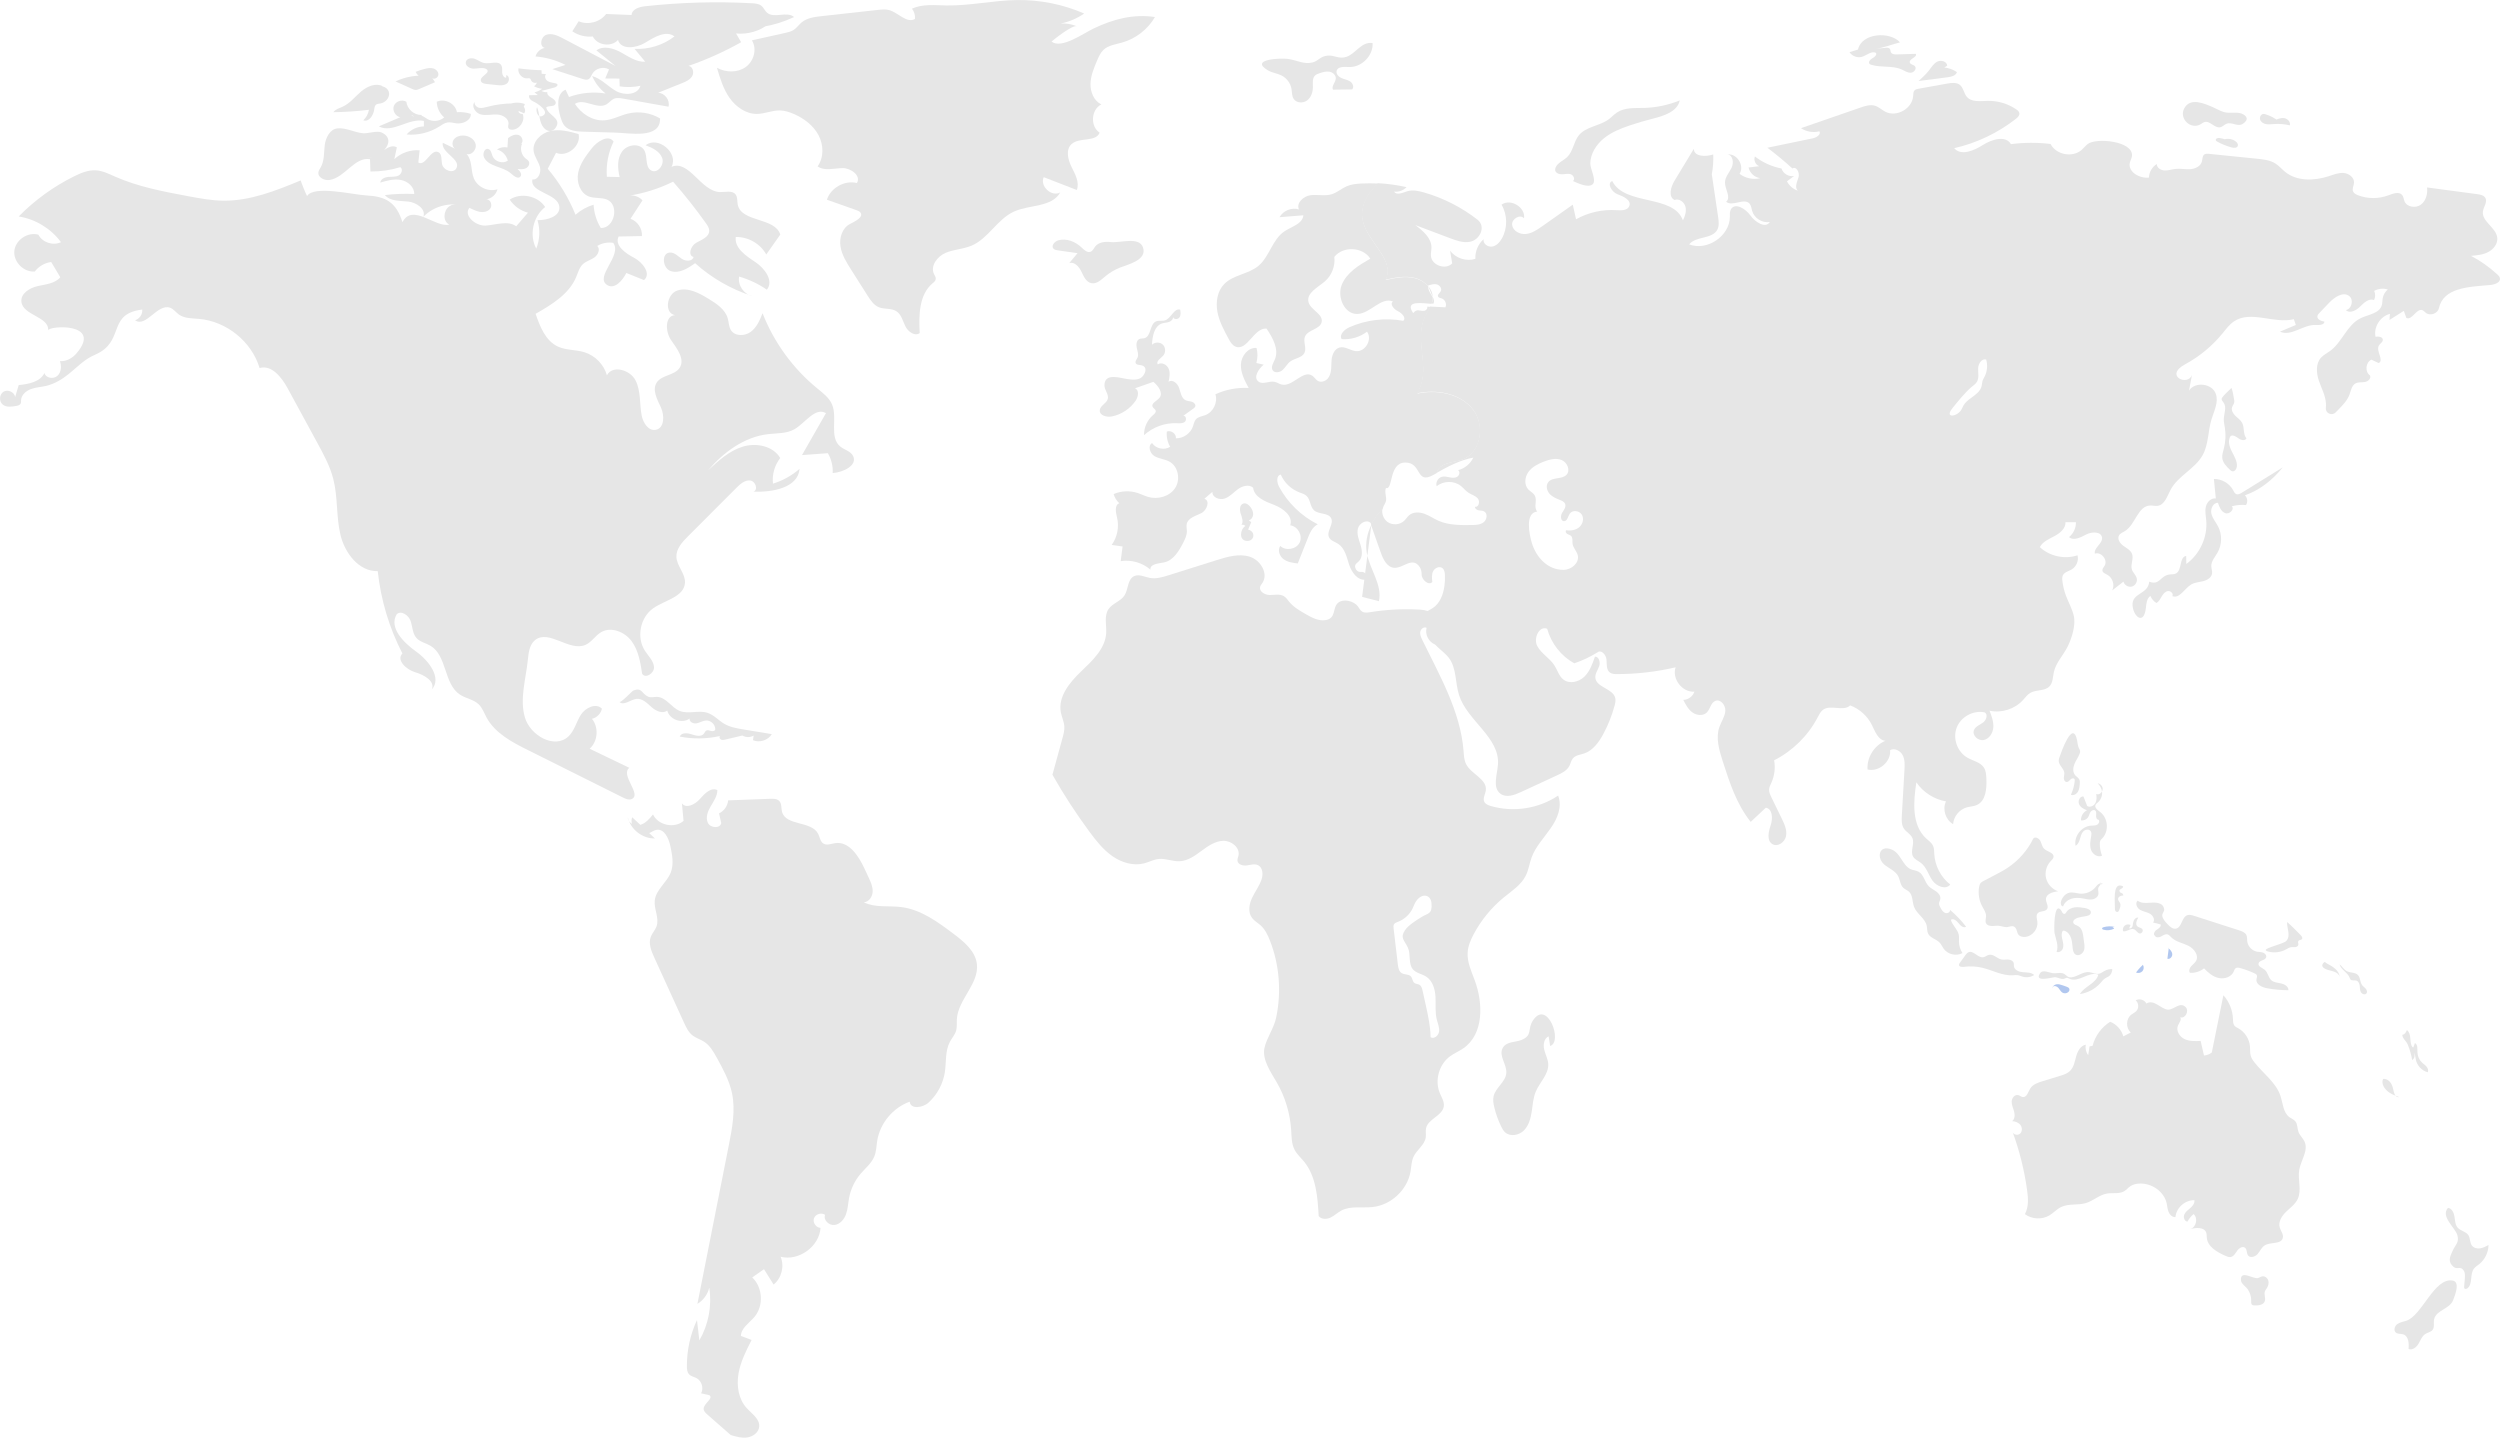 <svg width="200" height="115" viewBox="0 0 200 115" fill="none" xmlns="http://www.w3.org/2000/svg">
<g clip-path="url(#clip0_2373_159)">
<path d="M124.649 63.647C123.094 64.699 121.061 65.01 119.256 64.478C119.055 64.419 118.834 64.332 118.743 64.144C118.605 63.86 118.826 63.537 118.866 63.226C118.98 62.325 117.693 61.935 117.287 61.128C117.125 60.809 117.113 60.435 117.085 60.081C116.836 56.911 115.178 54.057 113.785 51.199C113.686 50.99 113.579 50.766 113.623 50.538C113.666 50.309 113.927 50.112 114.128 50.227C113.978 50.766 114.31 51.392 114.839 51.573C115.08 50.652 115.214 49.439 114.385 48.967C114.105 48.805 113.765 48.778 113.441 48.762C112.162 48.699 110.875 48.77 109.612 48.975C109.399 49.01 109.17 49.042 108.984 48.935C108.822 48.841 108.739 48.656 108.625 48.502C108.313 48.089 107.488 47.864 107.05 48.223C106.564 48.624 106.935 49.498 105.999 49.616C105.47 49.683 104.961 49.416 104.499 49.152C104.002 48.872 103.497 48.581 103.133 48.14C103.007 47.983 102.893 47.806 102.719 47.699C102.387 47.49 101.965 47.605 101.574 47.601C101.183 47.597 100.709 47.313 100.812 46.939C100.844 46.825 100.93 46.731 100.998 46.628C101.487 45.88 100.84 44.809 99.983 44.538C99.126 44.266 98.202 44.538 97.346 44.806C96.063 45.211 94.78 45.613 93.493 46.018C93.007 46.172 92.498 46.325 91.996 46.235C91.566 46.156 91.116 45.904 90.725 46.093C90.192 46.349 90.279 47.14 89.959 47.636C89.651 48.109 88.996 48.262 88.68 48.731C88.313 49.274 88.53 49.994 88.495 50.648C88.42 51.904 87.381 52.86 86.469 53.734C85.557 54.608 84.633 55.742 84.867 56.982C84.938 57.364 85.119 57.722 85.147 58.108C85.166 58.427 85.084 58.742 84.997 59.053C84.728 60.029 84.464 61.002 84.195 61.978C85.091 63.561 86.086 65.088 87.164 66.549C87.697 67.269 88.262 67.986 89 68.498C89.738 69.01 90.678 69.293 91.546 69.065C91.933 68.962 92.296 68.757 92.699 68.718C93.256 68.659 93.805 68.923 94.365 68.899C95.02 68.872 95.585 68.466 96.11 68.076C96.635 67.687 97.208 67.285 97.859 67.265C98.514 67.246 99.217 67.813 99.079 68.45C99.047 68.588 98.98 68.73 99 68.868C99.043 69.171 99.438 69.277 99.738 69.234C100.042 69.195 100.366 69.08 100.642 69.214C101.017 69.399 101.061 69.927 100.934 70.324C100.765 70.864 100.405 71.32 100.165 71.832C99.924 72.344 99.825 72.994 100.168 73.442C100.346 73.675 100.615 73.82 100.832 74.013C101.199 74.336 101.416 74.789 101.594 75.242C102.356 77.182 102.521 79.344 102.099 81.379C101.913 82.281 101.337 83.013 101.155 83.844C100.954 84.781 101.7 85.828 102.142 86.591C102.814 87.753 103.208 89.072 103.295 90.41C103.327 90.942 103.319 91.501 103.564 91.977C103.749 92.332 104.057 92.607 104.314 92.914C105.289 94.103 105.411 95.753 105.494 97.284C105.699 97.556 106.126 97.556 106.434 97.41C106.746 97.264 106.994 97.012 107.294 96.851C108.052 96.445 108.976 96.658 109.829 96.56C111.298 96.394 112.589 95.182 112.841 93.729C112.912 93.328 112.912 92.902 113.086 92.532C113.347 91.973 113.978 91.595 114.061 90.985C114.093 90.745 114.033 90.493 114.085 90.253C114.251 89.501 115.407 89.265 115.506 88.497C115.553 88.131 115.328 87.792 115.186 87.45C114.76 86.434 115.119 85.151 116.007 84.501C116.339 84.257 116.73 84.1 117.069 83.863C118.704 82.733 118.668 80.281 117.977 78.422C117.709 77.698 117.362 76.966 117.413 76.19C117.444 75.683 117.65 75.198 117.887 74.749C118.487 73.616 119.316 72.604 120.307 71.793C120.954 71.265 121.7 70.789 122.067 70.041C122.292 69.584 122.356 69.065 122.533 68.584C122.857 67.71 123.528 67.025 124.053 66.258C124.602 65.494 124.993 64.51 124.649 63.647ZM115.127 82.529C115.084 82.848 114.724 83.147 114.448 82.981C114.436 82.131 114.255 81.289 114.073 80.458C113.986 80.06 113.895 79.659 113.808 79.261C113.769 79.076 113.71 78.867 113.544 78.777C113.425 78.714 113.272 78.722 113.161 78.643C112.995 78.525 113.007 78.269 112.873 78.115C112.695 77.919 112.36 77.99 112.135 77.848C111.909 77.71 111.858 77.411 111.827 77.151L111.487 74.265C111.475 74.155 111.463 74.033 111.523 73.938C111.59 73.832 111.72 73.789 111.838 73.746C112.344 73.553 112.77 73.163 113.007 72.679C113.106 72.47 113.173 72.249 113.311 72.064C113.804 71.399 114.464 71.596 114.519 72.249C114.598 73.155 114.235 73.041 113.726 73.36C113.335 73.604 112.664 74.013 112.395 74.423C111.988 75.037 112.348 75.21 112.628 75.805C112.885 76.36 112.64 77.104 113.046 77.56C113.311 77.856 113.749 77.911 114.085 78.123C114.61 78.454 114.803 79.127 114.839 79.741C114.874 80.359 114.791 80.989 114.949 81.588C115.028 81.903 115.17 82.21 115.127 82.529Z" fill="#E6E6E6"/>
<path d="M120.212 83.847C119.88 84.454 120.559 85.159 120.504 85.847C120.449 86.556 119.655 86.997 119.49 87.69C119.422 87.973 119.47 88.273 119.537 88.556C119.663 89.099 119.853 89.631 120.101 90.135C120.18 90.296 120.271 90.457 120.401 90.58C120.808 90.957 121.511 90.832 121.906 90.442C122.3 90.052 122.454 89.477 122.537 88.93C122.62 88.379 122.652 87.812 122.873 87.304C123.193 86.56 123.899 85.934 123.86 85.127C123.84 84.725 123.627 84.355 123.536 83.966C123.441 83.572 123.52 83.072 123.891 82.907C123.931 83.162 123.97 83.422 124.01 83.678C125.06 83.352 123.773 79.895 122.632 81.643C122.17 82.356 122.628 82.836 121.704 83.202C121.215 83.399 120.512 83.3 120.212 83.847Z" fill="#E6E6E6"/>
<path d="M199.988 22.235C199.96 22.117 199.866 22.027 199.775 21.944C199.143 21.365 198.44 20.865 197.682 20.468C198.16 20.428 198.654 20.381 199.076 20.153C199.502 19.928 199.842 19.476 199.779 18.999C199.672 18.188 198.519 17.716 198.634 16.905C198.689 16.539 199.005 16.173 198.835 15.846C198.713 15.621 198.425 15.562 198.168 15.531C196.834 15.354 195.503 15.173 194.165 14.996C194.224 15.503 194.082 16.066 193.671 16.373C193.257 16.677 192.558 16.578 192.361 16.106C192.294 15.94 192.29 15.748 192.175 15.606C191.938 15.303 191.457 15.48 191.089 15.618C190.304 15.921 189.408 15.921 188.626 15.614C188.476 15.551 188.31 15.468 188.247 15.318C188.152 15.094 188.31 14.85 188.322 14.61C188.342 14.196 187.915 13.877 187.501 13.838C187.09 13.803 186.688 13.968 186.293 14.098C185.144 14.468 183.778 14.519 182.834 13.767C182.554 13.547 182.325 13.263 182.021 13.074C181.595 12.807 181.074 12.752 180.576 12.7C179.289 12.57 178.002 12.441 176.715 12.307C176.593 12.295 176.451 12.287 176.344 12.358C176.178 12.48 176.206 12.728 176.151 12.925C176.048 13.307 175.614 13.507 175.219 13.535C174.82 13.562 174.421 13.468 174.027 13.515C173.734 13.547 173.446 13.657 173.154 13.637C172.858 13.622 172.534 13.413 172.542 13.122C172.171 13.354 171.926 13.771 171.915 14.208C171.164 14.291 170.221 13.755 170.387 13.019C170.43 12.83 170.541 12.661 170.56 12.468C170.659 11.271 167.69 11.004 167.019 11.519C166.838 11.661 166.695 11.85 166.522 12C165.791 12.633 164.489 12.382 164.046 11.519C162.996 11.389 161.93 11.397 160.876 11.531C160.45 10.807 159.337 11.149 158.626 11.602C157.915 12.055 156.877 12.496 156.336 11.854C158.132 11.448 159.834 10.633 161.279 9.5C161.425 9.386 161.583 9.232 161.547 9.047C161.528 8.921 161.417 8.83 161.31 8.756C160.643 8.295 159.826 8.051 159.013 8.071C158.421 8.082 157.714 8.193 157.339 7.736C157.106 7.456 157.078 7.027 156.794 6.795C156.522 6.575 156.131 6.626 155.787 6.685C155.025 6.823 154.26 6.96 153.494 7.098C153.375 7.118 153.245 7.145 153.162 7.232C153.055 7.35 153.063 7.527 153.051 7.689C152.984 8.693 151.717 9.405 150.821 8.937C150.541 8.787 150.304 8.555 150 8.46C149.617 8.346 149.206 8.476 148.827 8.61C147.244 9.157 145.661 9.704 144.078 10.252C144.504 10.539 145.057 10.633 145.554 10.504C145.704 10.767 145.318 11.004 145.018 11.067C143.809 11.319 142.605 11.57 141.393 11.819C142.084 12.342 142.755 12.897 143.395 13.48C143.707 13.263 143.999 13.826 143.881 14.188C143.766 14.551 143.549 14.999 143.825 15.255C143.454 15.133 143.138 14.858 142.957 14.507C143.15 14.366 143.336 14.22 143.529 14.078C143.107 14.165 142.645 13.889 142.519 13.48C141.749 13.33 141.014 13 140.395 12.519C140.272 12.807 140.438 13.188 140.738 13.295C140.454 13.334 140.17 13.366 139.885 13.401C139.98 13.842 140.375 14.2 140.825 14.252C140.26 14.397 139.625 14.263 139.163 13.905C139.585 13.271 138.965 12.267 138.207 12.354C138.642 12.413 138.717 13.035 138.523 13.429C138.33 13.826 137.99 14.181 137.998 14.618C138.006 15.153 138.507 15.799 138.089 16.141C138.598 16.566 139.542 15.795 139.968 16.295C140.098 16.452 140.114 16.669 140.17 16.866C140.335 17.456 140.983 17.866 141.587 17.759C141.239 18.31 140.41 17.767 140.031 17.236C139.656 16.704 138.808 16.177 138.476 16.74C138.369 16.925 138.389 17.149 138.389 17.358C138.369 18.889 136.565 20.106 135.132 19.55C135.677 18.877 136.96 19.145 137.378 18.389C137.548 18.078 137.501 17.7 137.449 17.354C137.28 16.216 137.114 15.082 136.944 13.944C137.043 13.421 137.082 12.885 137.059 12.354C136.459 12.563 135.491 12.535 135.511 11.901C135.002 12.744 134.489 13.586 133.979 14.429C133.667 14.937 133.434 15.732 133.963 15.999C134.319 15.854 134.733 16.153 134.832 16.527C134.935 16.897 134.804 17.287 134.635 17.633C133.869 15.519 129.992 16.492 128.981 14.484C128.519 14.661 128.942 15.373 129.408 15.543C129.877 15.712 130.521 16.011 130.347 16.476C130.217 16.842 129.712 16.842 129.325 16.814C128.207 16.736 127.063 16.992 126.083 17.543C125.997 17.149 125.906 16.759 125.823 16.373C125.01 16.948 124.188 17.523 123.375 18.102C122.976 18.381 122.558 18.669 122.072 18.72C121.591 18.767 121.034 18.48 120.971 17.999C120.908 17.519 121.611 17.098 121.922 17.468C122.057 16.586 120.849 15.85 120.122 16.373C120.604 17.184 120.616 18.255 120.15 19.078C119.976 19.385 119.712 19.673 119.364 19.728C119.017 19.779 118.614 19.48 118.689 19.137C118.247 19.527 117.998 20.121 118.03 20.708C117.311 20.94 116.455 20.665 116.008 20.05C116.064 20.393 116.119 20.728 116.174 21.07C115.657 21.625 114.524 21.224 114.473 20.468C114.457 20.243 114.516 20.023 114.516 19.799C114.516 19.035 113.841 18.468 113.225 18.007C114.145 18.354 115.069 18.704 115.989 19.05C116.506 19.247 117.059 19.448 117.599 19.342C118.393 19.192 118.906 18.125 118.2 17.574C116.932 16.586 115.472 15.842 113.924 15.397C113.478 15.271 113 15.165 112.562 15.307C112.203 15.421 111.721 15.649 111.528 15.326C111.887 15.377 112.274 15.24 112.519 14.968C111.768 14.803 111.01 14.696 110.245 14.657C109.36 15.44 108.76 16.547 109.017 17.665C109.412 19.381 111.646 20.822 110.829 22.381C111.599 22.208 112.404 22.039 113.166 22.232C113.577 22.33 113.975 22.574 114.244 22.897C114.24 22.881 114.244 22.861 114.248 22.846C114.477 22.771 114.721 22.692 114.954 22.755C115.187 22.818 115.377 23.09 115.258 23.302C115.179 23.452 114.97 23.574 115.045 23.728C115.093 23.822 115.223 23.838 115.322 23.869C115.606 23.956 115.764 24.322 115.633 24.586C115.227 24.562 114.82 24.543 114.41 24.523C114.271 24.818 114.086 25.102 113.956 25.397C113.407 26.633 113.806 28.05 113.853 29.401C113.873 30.093 113.715 30.865 113.371 31.463C113.454 31.448 113.537 31.428 113.62 31.416C115.156 31.156 116.913 31.542 117.852 32.782C118.792 34.023 118.476 36.152 117.035 36.735C116.486 36.955 115.847 36.948 115.345 37.263C115.14 37.385 114.99 37.605 114.919 37.837C115.851 37.31 116.81 36.806 117.864 36.609C117.631 37.105 117.173 37.483 116.644 37.613C116.822 37.727 116.763 38.022 116.585 38.136C116.407 38.251 116.178 38.231 115.973 38.188C115.768 38.144 115.551 38.093 115.349 38.144C115.172 38.188 115.029 38.325 114.958 38.495C114.923 38.57 114.907 38.652 114.907 38.735C114.907 38.794 114.919 38.845 114.935 38.9C115.472 38.452 116.324 38.44 116.873 38.877C117.082 39.046 117.248 39.266 117.473 39.416C117.722 39.581 118.046 39.656 118.235 39.892C118.421 40.129 118.29 40.605 117.998 40.542C117.986 40.691 118.144 40.798 118.286 40.825C118.432 40.853 118.59 40.841 118.721 40.908C119.025 41.066 118.969 41.554 118.705 41.77C118.44 41.983 118.069 42.002 117.726 42.002C116.83 42.014 115.898 42.022 115.077 41.66C114.69 41.491 114.342 41.239 113.94 41.097C113.541 40.955 113.059 40.944 112.736 41.215C112.586 41.341 112.483 41.522 112.337 41.66C111.99 41.995 111.397 42.038 111.003 41.758C110.679 41.526 110.521 41.089 110.596 40.699C110.225 41.073 109.905 41.51 109.676 41.979C109.873 42.538 110.071 43.101 110.268 43.66C110.335 43.841 110.395 44.022 110.462 44.199C110.651 44.746 110.963 45.388 111.539 45.424C112.27 45.471 113.004 44.479 113.584 45.376C113.695 45.55 113.731 45.754 113.731 45.963C113.727 46.368 114.287 46.88 114.587 46.561C114.552 46.27 114.52 45.955 114.654 45.691C114.789 45.431 115.16 45.266 115.393 45.451C115.551 45.573 115.582 45.798 115.594 45.995C115.61 46.286 115.594 46.585 115.554 46.872C115.464 47.565 115.187 48.286 114.603 48.656C114.145 48.943 113.486 49.152 113.861 49.766C113.948 49.9 114.295 49.746 114.394 49.876C114.611 50.179 114.461 50.498 114.489 50.856C114.548 51.616 115.412 51.998 115.886 52.601C116.541 53.427 116.403 54.612 116.727 55.616C117.386 57.671 119.984 58.99 119.838 61.144C119.779 61.982 119.368 63.029 120.059 63.514C120.521 63.833 121.153 63.608 121.666 63.368C122.621 62.927 123.581 62.482 124.544 62.037C124.935 61.86 125.349 61.655 125.551 61.273C125.653 61.073 125.689 60.84 125.835 60.667C126.048 60.415 126.419 60.38 126.731 60.278C127.438 60.041 127.911 59.376 128.267 58.718C128.65 58.006 128.95 57.25 129.163 56.467C129.218 56.262 129.269 56.041 129.218 55.833C129.033 55.073 127.694 54.998 127.627 54.219C127.599 53.892 127.828 53.6 127.935 53.294C128.042 52.983 127.923 52.526 127.596 52.53C127.398 53.108 127.185 53.711 126.747 54.136C126.305 54.561 125.558 54.742 125.077 54.368C124.718 54.093 124.599 53.612 124.354 53.234C123.983 52.648 123.304 52.294 122.98 51.683C122.657 51.069 123.13 50.038 123.774 50.301C124.09 51.463 124.887 52.483 125.941 53.065C126.593 52.845 127.22 52.549 127.809 52.183C128.101 51.951 128.488 52.388 128.519 52.758C128.551 53.132 128.492 53.589 128.796 53.805C128.95 53.919 129.159 53.927 129.352 53.927C130.935 53.927 132.511 53.746 134.05 53.384C133.734 54.301 134.583 55.404 135.551 55.333C135.432 55.707 135.057 55.986 134.662 55.99C134.852 56.36 135.053 56.746 135.393 56.994C135.732 57.238 136.245 57.293 136.541 57.002C136.822 56.73 136.857 56.222 137.22 56.073C137.643 55.896 138.061 56.423 138.026 56.88C137.99 57.333 137.706 57.722 137.552 58.156C137.244 59.033 137.532 59.998 137.813 60.884C138.361 62.592 138.93 64.344 140.055 65.75C140.458 65.372 140.864 64.994 141.267 64.616C141.812 64.71 141.832 65.49 141.658 66.01C141.48 66.537 141.318 67.242 141.792 67.529C142.218 67.785 142.787 67.376 142.882 66.891C142.976 66.407 142.755 65.927 142.538 65.482C142.258 64.915 141.982 64.34 141.705 63.77C141.611 63.573 141.508 63.364 141.528 63.144C141.543 62.955 141.634 62.785 141.713 62.612C141.962 62.057 142.041 61.423 141.93 60.825C143.411 60.073 144.65 58.856 145.416 57.38C145.535 57.16 145.645 56.927 145.847 56.778C146.455 56.337 147.477 56.955 148.014 56.431C148.764 56.711 149.396 57.282 149.751 57.998C150.012 58.522 150.252 59.218 150.837 59.262C149.941 59.628 149.337 60.596 149.404 61.557C150.304 61.785 151.299 60.935 151.208 60.014C151.559 59.813 152.025 60.057 152.215 60.415C152.4 60.773 152.38 61.199 152.357 61.6C152.29 62.817 152.215 64.029 152.147 65.238C152.128 65.6 152.112 65.99 152.313 66.289C152.503 66.573 152.862 66.73 152.992 67.045C153.19 67.51 152.795 68.096 153.051 68.533C153.19 68.765 153.462 68.868 153.671 69.029C154.121 69.372 154.271 69.978 154.595 70.442C154.919 70.907 155.669 71.21 156.02 70.765C155.27 70.179 154.793 69.265 154.741 68.313C154.729 68.096 154.737 67.868 154.646 67.671C154.536 67.423 154.299 67.261 154.098 67.08C152.925 66.01 153.067 64.159 153.308 62.588C153.853 63.384 154.725 63.947 155.681 64.112C155.373 64.742 155.641 65.584 156.249 65.931C156.289 65.313 156.755 64.75 157.351 64.588C157.611 64.517 157.888 64.514 158.132 64.407C158.867 64.092 158.946 63.1 158.91 62.305C158.898 61.99 158.879 61.663 158.709 61.403C158.425 60.974 157.852 60.872 157.402 60.62C156.597 60.167 156.202 59.096 156.53 58.226C156.849 57.36 157.848 56.805 158.756 56.986C159.056 57.116 158.922 57.593 158.661 57.789C158.401 57.986 158.042 58.104 157.919 58.407C157.746 58.829 158.259 59.297 158.705 59.199C159.151 59.104 159.435 58.636 159.467 58.179C159.494 57.726 159.329 57.285 159.163 56.856C160.122 57.065 161.18 56.73 161.839 56.006C162.025 55.801 162.191 55.565 162.432 55.427C162.898 55.156 163.565 55.305 163.948 54.919C164.24 54.628 164.22 54.16 164.311 53.754C164.481 53.002 165.061 52.427 165.404 51.742C165.744 51.057 166.08 50.002 165.898 49.246C165.768 48.695 165.479 48.195 165.282 47.668C165.14 47.294 165.045 46.904 164.994 46.502C164.974 46.341 164.958 46.16 165.033 46.018C165.168 45.758 165.499 45.699 165.748 45.546C166.119 45.317 166.312 44.841 166.202 44.424C165.175 44.766 163.975 44.506 163.186 43.77C163.415 43.329 163.92 43.124 164.358 42.888C164.8 42.656 165.258 42.278 165.239 41.778C165.519 41.778 165.795 41.778 166.072 41.774C166.091 42.227 165.878 42.688 165.519 42.967C165.898 43.294 166.47 42.983 166.916 42.751C167.363 42.518 168.109 42.518 168.164 43.014C168.215 43.495 167.489 43.817 167.588 44.29C168.097 44.117 168.646 44.798 168.369 45.258C168.294 45.38 168.172 45.502 168.192 45.648C168.215 45.825 168.425 45.892 168.579 45.979C169.009 46.207 169.198 46.798 168.977 47.231C169.277 46.998 169.577 46.766 169.877 46.53C169.945 46.806 170.256 46.99 170.537 46.928C170.813 46.861 171.006 46.553 170.943 46.278C170.884 46.006 170.631 45.817 170.549 45.554C170.426 45.156 170.706 44.715 170.568 44.325C170.462 44.018 170.134 43.857 169.866 43.664C169.601 43.471 169.36 43.124 169.522 42.837C169.617 42.66 169.826 42.589 169.996 42.487C170.841 41.963 171.022 40.471 172.017 40.44C172.218 40.432 172.416 40.495 172.609 40.467C173.174 40.388 173.371 39.703 173.64 39.196C174.228 38.07 175.594 37.522 176.214 36.408C176.688 35.554 176.632 34.511 176.913 33.57C177.118 32.889 177.505 32.18 177.264 31.507C176.968 30.668 175.61 30.503 175.12 31.247C175.199 30.826 175.278 30.408 175.361 29.983C175.065 30.936 173.091 30.078 174.808 29.145C175.953 28.527 176.98 27.676 177.805 26.668C178.085 26.326 178.35 25.96 178.717 25.712C180.067 24.802 181.926 25.928 183.506 25.535C183.561 25.688 183.612 25.846 183.667 25.999C183.241 26.176 182.823 26.353 182.4 26.531C183.292 26.948 184.252 25.96 185.235 25.999C185.523 26.011 185.937 26.011 185.953 25.731C185.689 25.692 185.345 25.546 185.393 25.283C185.408 25.188 185.479 25.109 185.547 25.043C185.803 24.771 186.06 24.503 186.32 24.232C186.751 23.779 187.449 23.294 187.943 23.688C188.314 23.987 188.144 24.708 187.674 24.806C187.982 25.113 188.504 24.834 188.811 24.523C189.119 24.216 189.514 23.846 189.925 24.003C190.039 23.775 190.039 23.495 189.933 23.271C190.26 23.09 190.663 23.047 191.022 23.157C190.805 23.338 190.655 23.605 190.612 23.885C190.58 24.066 190.596 24.255 190.541 24.428C190.343 25.082 189.467 25.157 188.847 25.46C187.757 25.987 187.374 27.381 186.395 28.086C186.155 28.263 185.882 28.393 185.681 28.613C185.25 29.09 185.306 29.83 185.503 30.44C185.708 31.05 186.04 31.637 186.076 32.275C186.083 32.397 186.08 32.515 186.068 32.633C186.024 33.058 186.549 33.298 186.849 32.995C186.92 32.92 186.995 32.845 187.066 32.775C187.414 32.416 187.777 32.046 187.955 31.582C188.077 31.251 188.132 30.849 188.436 30.676C188.661 30.55 188.942 30.605 189.194 30.558C189.451 30.519 189.723 30.259 189.593 30.03C189.175 29.735 189.25 28.987 189.712 28.771C189.905 28.861 190.098 28.952 190.292 29.046C190.75 28.838 190.059 28.086 190.308 27.649C190.402 27.479 190.635 27.377 190.627 27.184C190.62 26.944 190.28 26.901 190.039 26.94C189.881 26.157 190.422 25.302 191.196 25.109C191.18 25.271 191.168 25.436 191.157 25.598C191.539 25.357 191.922 25.117 192.305 24.869C192.372 25.054 192.44 25.239 192.507 25.432C192.965 25.668 193.324 24.625 193.802 24.818C193.904 24.861 193.975 24.956 194.062 25.023C194.406 25.302 195.018 25.09 195.112 24.657C195.468 23.023 197.457 22.948 199.123 22.81C199.546 22.783 200.079 22.613 199.988 22.235ZM126.356 42.16C126.076 42.412 125.673 42.479 125.298 42.42C125.207 42.495 125.274 42.652 125.373 42.711C125.472 42.774 125.598 42.79 125.685 42.873C125.839 43.022 125.779 43.274 125.803 43.487C125.847 43.829 126.143 44.093 126.222 44.428C126.364 45.03 125.712 45.585 125.089 45.589C123.79 45.601 122.878 44.55 122.542 43.42C122.349 42.774 121.978 41.022 122.973 40.924C122.672 40.53 122.988 40.097 122.799 39.676C122.696 39.447 122.44 39.337 122.266 39.156C121.922 38.79 121.974 38.176 122.266 37.766C122.558 37.357 123.028 37.117 123.498 36.932C123.956 36.755 124.477 36.617 124.927 36.802C125.381 36.987 125.657 37.633 125.318 37.987C124.95 38.369 124.2 38.148 123.869 38.562C123.659 38.818 123.731 39.219 123.94 39.475C124.153 39.731 124.473 39.873 124.781 39.991C124.954 40.058 125.14 40.14 125.207 40.306C125.314 40.558 125.097 40.814 124.958 41.046C124.824 41.282 124.852 41.695 125.124 41.695C125.389 41.691 125.432 41.318 125.578 41.097C125.783 40.786 126.32 40.837 126.53 41.148C126.743 41.463 126.632 41.912 126.356 42.16ZM158.772 30.121C158.713 30.235 158.642 30.349 158.602 30.471C158.563 30.609 158.563 30.759 158.527 30.897C158.425 31.31 158.042 31.578 157.694 31.83C157.453 32.003 157.213 32.196 157.07 32.452C157.011 32.558 156.972 32.676 156.905 32.782C156.561 33.357 155.539 33.475 156.182 32.672C156.581 32.172 157.173 31.44 157.667 31.007C157.836 30.857 158.042 30.735 158.156 30.542C158.342 30.227 158.239 29.83 158.251 29.464C158.263 29.097 158.539 28.66 158.894 28.763C159.025 29.208 158.981 29.704 158.772 30.121ZM114.619 23.763C114.623 23.802 114.623 23.838 114.619 23.881C114.607 24.023 114.579 24.157 114.532 24.287C114.587 24.291 114.639 24.291 114.682 24.287C114.761 24.109 114.71 23.94 114.619 23.763ZM111.922 32.499C112.578 32.452 113.067 32.038 113.395 31.467C112.771 31.617 112.159 31.92 111.922 32.499Z" fill="#E6E6E6"/>
<path d="M117.054 36.743C116.506 36.963 115.866 36.955 115.365 37.27C115.159 37.392 115.009 37.613 114.938 37.845C114.855 37.889 114.773 37.94 114.69 37.983C113.233 38.81 113.778 36.991 112.416 37.003C111.085 37.014 111.468 39.235 110.876 39.038C110.726 39.377 110.971 39.778 110.864 40.133C110.825 40.255 110.75 40.365 110.694 40.479C110.659 40.55 110.635 40.629 110.623 40.707C110.252 41.081 109.932 41.518 109.703 41.987C109.688 41.936 109.668 41.888 109.652 41.837C109.328 41.518 108.732 41.857 108.63 42.298C108.527 42.739 108.72 43.191 108.851 43.624C108.981 44.058 109.028 44.589 108.701 44.908C108.531 45.077 108.255 45.195 108.499 45.581C108.586 45.723 108.76 45.778 108.926 45.754C109.277 45.703 109.577 46.353 109.234 46.372C108.598 46.447 108.132 45.782 107.931 45.176C107.733 44.569 107.595 43.865 107.062 43.514C106.802 43.341 106.442 43.258 106.316 42.975C106.103 42.495 106.723 41.936 106.494 41.463C106.269 41.002 105.515 41.172 105.128 40.829C104.8 40.538 104.844 39.975 104.528 39.676C104.366 39.522 104.141 39.463 103.936 39.385C103.28 39.133 102.739 38.609 102.463 37.967C102.088 38.034 102.143 38.593 102.321 38.932C103.012 40.219 104.109 41.286 105.42 41.944C104.994 42.156 104.784 42.64 104.611 43.085C104.346 43.746 104.082 44.412 103.821 45.077C103.422 45.03 103.004 44.971 102.68 44.731C102.36 44.491 102.187 43.998 102.424 43.676C102.862 44.101 103.711 43.947 103.975 43.4C104.236 42.845 103.825 42.097 103.217 42.026C103.474 41.302 102.656 40.668 101.938 40.396C101.219 40.125 100.339 39.778 100.252 39.018C99.924 38.727 99.395 38.873 99.04 39.129C98.685 39.388 98.389 39.743 97.97 39.885C97.556 40.026 96.964 39.79 96.991 39.349C96.778 39.534 96.565 39.719 96.348 39.904C96.833 40.042 96.557 40.821 96.111 41.05C95.661 41.278 95.049 41.42 94.938 41.916C94.895 42.113 94.954 42.318 94.95 42.526C94.946 42.837 94.8 43.129 94.662 43.408C94.311 44.093 93.857 44.857 93.099 44.998C92.653 45.081 91.974 45.128 92.037 45.573C91.393 45.014 90.497 44.758 89.656 44.892C89.707 44.498 89.759 44.109 89.806 43.719C89.518 43.676 89.222 43.632 88.934 43.593C89.384 42.975 89.546 42.152 89.364 41.408C89.265 40.991 89.143 40.404 89.546 40.258C89.328 40.066 89.171 39.806 89.091 39.526C89.695 39.262 90.398 39.235 91.03 39.444C91.302 39.534 91.563 39.668 91.839 39.751C92.621 39.983 93.561 39.723 94.007 39.05C94.457 38.373 94.267 37.318 93.553 36.928C93.178 36.723 92.72 36.707 92.353 36.487C91.989 36.267 91.8 35.66 92.167 35.444C92.467 35.9 93.158 36.042 93.612 35.743C93.399 35.377 93.304 34.948 93.347 34.526C93.683 34.389 94.113 34.703 94.074 35.066C94.666 35.078 95.246 34.672 95.436 34.113C95.507 33.92 95.531 33.708 95.669 33.55C95.846 33.341 96.158 33.31 96.419 33.212C97.062 32.971 97.441 32.188 97.232 31.542C98.061 31.16 98.985 30.987 99.893 31.038C99.573 30.448 99.242 29.814 99.273 29.141C99.305 28.468 99.853 27.775 100.525 27.838C100.627 28.231 100.619 28.649 100.509 29.042C100.706 29.086 100.9 29.129 101.097 29.172C100.671 29.523 100.24 30.204 100.683 30.53C101.034 30.79 101.539 30.456 101.97 30.546C102.167 30.586 102.337 30.719 102.53 30.763C103.403 30.979 104.251 29.546 104.99 30.062C105.238 30.235 105.337 30.586 105.763 30.534C105.996 30.503 106.202 30.357 106.316 30.149C106.561 29.723 106.482 29.235 106.529 28.767C106.573 28.361 106.766 27.909 107.165 27.802C107.599 27.684 108.018 28.042 108.468 28.09C109.226 28.176 109.818 27.141 109.36 26.535C108.788 26.971 108.053 27.188 107.331 27.129C107.118 26.759 107.564 26.353 107.951 26.18C109.293 25.586 110.817 25.401 112.262 25.665C112.522 25.424 112.147 25.046 111.831 24.893C111.516 24.743 111.16 24.338 111.433 24.117C110.481 23.735 109.644 25.066 108.614 25.117C107.56 25.168 106.948 23.763 107.339 22.787C107.733 21.81 108.709 21.216 109.624 20.692C109.02 19.743 107.437 19.669 106.746 20.554C106.833 21.279 106.541 22.035 105.988 22.511C105.42 22.999 104.488 23.448 104.682 24.172C104.851 24.81 105.87 25.117 105.732 25.763C105.609 26.357 104.63 26.365 104.397 26.928C104.232 27.338 104.551 27.842 104.354 28.235C104.153 28.633 103.584 28.649 103.225 28.916C102.98 29.097 102.842 29.389 102.617 29.593C102.388 29.798 101.977 29.877 101.812 29.617C101.65 29.361 101.863 29.05 101.981 28.771C102.341 27.948 101.823 27.031 101.322 26.287C100.307 26.204 99.782 28.117 98.839 27.727C98.574 27.617 98.416 27.349 98.282 27.094C97.911 26.405 97.532 25.704 97.39 24.932C97.252 24.161 97.386 23.298 97.927 22.735C98.649 21.983 99.861 21.94 100.663 21.279C101.559 20.539 101.78 19.165 102.743 18.515C103.32 18.125 104.204 17.917 104.271 17.224C103.636 17.275 103 17.326 102.364 17.377C102.653 16.846 103.343 16.57 103.916 16.755C103.679 16.247 104.267 15.696 104.832 15.618C105.396 15.543 105.985 15.704 106.525 15.543C106.968 15.409 107.319 15.082 107.745 14.897C108.112 14.74 108.519 14.7 108.918 14.681C109.368 14.661 109.818 14.661 110.268 14.681C109.384 15.464 108.784 16.57 109.04 17.688C109.435 19.405 111.669 20.846 110.852 22.405C111.622 22.232 112.427 22.062 113.189 22.255C113.6 22.354 113.999 22.598 114.267 22.921C114.228 23.22 114.472 23.503 114.615 23.783C114.619 23.822 114.619 23.858 114.615 23.901C114.603 24.043 114.575 24.176 114.528 24.306C113.865 24.283 112.309 23.964 113.055 25.046C113.387 24.653 113.541 24.905 113.924 24.865C114.082 24.85 114.232 24.684 114.172 24.535C114.259 24.538 114.346 24.543 114.433 24.546C114.295 24.842 114.109 25.125 113.979 25.42C113.43 26.657 113.829 28.074 113.876 29.424C113.896 30.117 113.738 30.889 113.395 31.487C113.478 31.471 113.561 31.452 113.643 31.44C115.179 31.18 116.936 31.566 117.876 32.806C118.811 34.026 118.499 36.16 117.054 36.743Z" fill="#E6E6E6"/>
<path d="M88.356 30.826C88.352 31.208 88.723 31.55 88.621 31.92C88.518 32.282 88.005 32.448 87.981 32.826C87.957 33.247 88.542 33.397 88.956 33.314C89.722 33.16 90.417 32.696 90.855 32.05C91.068 31.735 91.151 31.192 90.792 31.066C91.285 30.893 91.779 30.719 92.272 30.546C92.659 30.877 93.078 31.432 92.758 31.826C92.553 32.082 92.067 32.259 92.213 32.55C92.272 32.668 92.43 32.731 92.458 32.861C92.486 32.999 92.355 33.113 92.249 33.204C91.783 33.593 91.507 34.204 91.522 34.814C92.225 34.168 93.188 33.814 94.144 33.857C94.369 33.865 94.618 33.889 94.787 33.747C94.957 33.601 94.882 33.231 94.661 33.267C94.929 33.074 95.194 32.885 95.462 32.692C95.522 32.648 95.585 32.601 95.616 32.534C95.683 32.377 95.529 32.2 95.364 32.145C95.198 32.09 95.016 32.097 94.858 32.023C94.511 31.861 94.452 31.404 94.329 31.038C94.211 30.672 93.781 30.306 93.484 30.55C93.559 30.2 93.631 29.822 93.492 29.495C93.354 29.164 92.912 28.94 92.624 29.153C92.458 28.904 92.845 28.676 93.046 28.46C93.267 28.224 93.263 27.81 93.034 27.578C92.805 27.349 92.383 27.349 92.158 27.582C92.19 26.909 92.332 26.078 92.979 25.869C93.157 25.814 93.35 25.818 93.524 25.755C93.702 25.696 93.868 25.535 93.84 25.349C93.871 25.566 94.219 25.574 94.349 25.401C94.479 25.227 94.452 24.987 94.416 24.771C93.915 24.629 93.698 25.472 93.2 25.629C92.971 25.704 92.711 25.617 92.49 25.708C91.965 25.928 92.107 26.901 91.558 27.054C91.428 27.09 91.286 27.066 91.159 27.117C90.91 27.224 90.883 27.57 90.942 27.834C91.001 28.098 91.112 28.385 90.993 28.629C90.93 28.763 90.8 28.897 90.851 29.038C90.918 29.223 91.191 29.172 91.376 29.239C91.846 29.404 91.59 29.956 91.345 30.172C91.041 30.444 90.528 30.373 90.168 30.322C89.639 30.255 88.36 29.786 88.356 30.826Z" fill="#E6E6E6"/>
<path d="M100.098 41.778C100.035 41.727 99.972 41.672 99.909 41.621C100.106 41.573 100.24 41.369 100.252 41.164C100.264 40.959 100.177 40.762 100.062 40.597C99.924 40.396 99.687 40.203 99.458 40.286C99.162 40.388 99.158 40.802 99.257 41.097C99.356 41.392 99.494 41.735 99.316 41.987C99.427 41.959 99.549 41.995 99.628 42.077C99.202 42.353 99.099 43.223 99.731 43.274C100.362 43.325 100.485 42.518 99.849 42.369C99.857 42.329 100.106 41.782 100.098 41.778Z" fill="#E6E6E6"/>
<path d="M171.676 48.597C171.712 48.258 171.747 47.861 172.035 47.675C172.126 47.912 172.3 48.112 172.517 48.242C172.715 48.128 172.821 47.912 172.936 47.719C173.05 47.522 173.208 47.321 173.429 47.286C173.65 47.25 173.907 47.498 173.788 47.691C174.373 47.92 174.76 47.073 175.304 46.754C175.593 46.589 175.936 46.573 176.26 46.495C176.58 46.412 176.919 46.207 176.966 45.88C176.994 45.687 176.911 45.498 176.903 45.306C176.891 44.892 177.207 44.557 177.409 44.195C177.764 43.569 177.78 42.762 177.452 42.124C177.274 41.778 176.998 41.471 176.911 41.093C176.824 40.711 177.045 40.215 177.436 40.223C177.543 40.554 177.689 40.928 178.017 41.05C178.344 41.176 178.782 40.758 178.546 40.503C178.913 40.4 179.3 40.369 179.679 40.404C179.84 40.168 179.801 39.822 179.592 39.625C180.792 39.207 181.822 38.385 182.616 37.392C181.522 38.07 180.429 38.747 179.335 39.424C179.205 39.503 179.051 39.585 178.909 39.534C178.778 39.483 178.715 39.341 178.652 39.219C178.356 38.668 177.74 38.306 177.112 38.318C177.164 38.837 177.215 39.361 177.266 39.88C176.895 39.814 176.556 40.164 176.469 40.53C176.382 40.896 176.469 41.282 176.501 41.656C176.611 42.979 175.983 44.337 174.906 45.117C174.902 44.904 174.898 44.688 174.894 44.475C174.325 44.557 174.586 45.617 174.073 45.88C173.927 45.955 173.757 45.939 173.595 45.955C172.79 46.038 172.805 46.864 171.937 46.534C171.85 47.585 170.512 47.4 170.606 48.459C170.685 49.357 171.53 50.042 171.676 48.597Z" fill="#E6E6E6"/>
<path d="M178.725 31.952C178.74 32.026 178.752 32.105 178.74 32.184C178.717 32.33 178.602 32.448 178.563 32.589C178.492 32.837 178.65 33.093 178.839 33.275C179.025 33.452 179.254 33.605 179.372 33.834C179.573 34.215 179.431 34.743 179.715 35.066C179.625 35.286 179.289 35.219 179.096 35.081C178.902 34.944 178.661 34.763 178.452 34.877C178.203 35.231 178.342 35.719 178.539 36.105C178.732 36.491 178.985 36.885 178.95 37.314C178.93 37.514 178.776 37.751 178.578 37.703C178.503 37.684 178.44 37.629 178.385 37.574C178.117 37.318 177.836 37.03 177.785 36.664C177.749 36.396 177.844 36.133 177.911 35.873C178.049 35.337 178.077 34.77 177.99 34.223C177.955 33.987 177.895 33.755 177.903 33.515C177.919 33.074 178.152 32.582 177.895 32.223C177.816 32.113 177.686 31.987 177.745 31.861C177.856 31.637 178.346 31.212 178.519 31.034C178.63 31.326 178.669 31.645 178.725 31.952Z" fill="#E6E6E6"/>
<path d="M150.826 69.234C151.186 69.498 151.636 69.691 151.849 70.084C152.011 70.387 152.011 70.785 152.263 71.025C152.398 71.151 152.587 71.214 152.721 71.336C153.041 71.631 152.97 72.143 153.124 72.549C153.341 73.124 154.012 73.462 154.139 74.064C154.182 74.269 154.158 74.49 154.245 74.683C154.415 75.045 154.904 75.12 155.177 75.415C155.311 75.56 155.386 75.749 155.501 75.907C155.828 76.36 156.507 76.513 156.997 76.245C156.823 75.978 156.724 75.663 156.717 75.348C156.713 75.159 156.74 74.97 156.701 74.785C156.614 74.34 156.188 74.029 156.069 73.588C156.27 73.442 156.531 73.655 156.681 73.852C156.831 74.049 157.08 74.273 157.289 74.139C156.91 73.643 156.476 73.19 155.998 72.789C156.038 72.97 155.793 73.1 155.619 73.037C155.445 72.974 155.343 72.801 155.252 72.643C155.185 72.521 155.114 72.391 155.126 72.254C155.137 72.139 155.205 72.037 155.224 71.923C155.268 71.683 155.094 71.458 154.901 71.317C154.703 71.175 154.474 71.076 154.304 70.903C153.965 70.561 153.906 69.962 153.479 69.734C153.274 69.624 153.029 69.624 152.82 69.521C152.18 69.195 152.054 68.25 151.324 67.958C150.293 67.541 150.072 68.679 150.826 69.234Z" fill="#E6E6E6"/>
<path d="M157.244 76.395C157.09 76.608 156.94 76.82 156.786 77.033C156.754 77.08 156.719 77.127 156.719 77.186C156.719 77.344 156.948 77.367 157.102 77.348C157.599 77.281 158.104 77.304 158.594 77.423C159.415 77.619 160.197 78.076 161.038 78.021C161.164 78.013 161.294 77.993 161.421 78.013C161.559 78.033 161.681 78.1 161.815 78.135C162.123 78.226 162.467 78.174 162.735 78.001C162.51 77.785 162.155 77.8 161.839 77.777C161.523 77.753 161.152 77.612 161.113 77.297C161.101 77.214 161.121 77.123 161.097 77.041C161.05 76.864 160.848 76.777 160.667 76.765C160.485 76.753 160.299 76.797 160.122 76.761C159.822 76.702 159.589 76.427 159.293 76.383C158.989 76.34 158.859 76.572 158.614 76.584C158.112 76.604 157.714 75.738 157.244 76.395Z" fill="#E6E6E6"/>
<path d="M164.374 78.174C164.638 78.178 164.899 78.387 165.143 78.296C165.207 78.273 165.262 78.234 165.329 78.226C165.412 78.218 165.487 78.269 165.562 78.3C166.288 78.635 167.121 77.682 167.867 77.97C167.694 78.674 166.758 78.899 166.391 79.525C167.023 79.434 167.623 79.112 168.045 78.631C168.16 78.501 168.266 78.359 168.412 78.265C168.495 78.21 168.59 78.178 168.677 78.123C168.874 77.997 168.993 77.757 168.977 77.525C168.76 77.521 168.543 77.572 168.353 77.678C168.211 77.757 168.085 77.864 167.927 77.899C167.666 77.958 167.41 77.808 167.145 77.773C166.588 77.694 166.048 78.273 165.542 78.178C165.341 78.139 165.238 77.915 164.986 77.852C164.78 77.8 164.453 77.887 164.22 77.856C163.959 77.82 163.422 77.556 163.225 77.832C162.644 78.643 164.231 78.171 164.374 78.174Z" fill="#E6E6E6"/>
<path d="M164.231 78.95C164.341 78.824 164.559 78.903 164.669 79.029C164.78 79.155 164.851 79.32 164.993 79.411C165.135 79.497 165.336 79.481 165.463 79.367C165.538 79.3 165.581 79.19 165.546 79.1C165.506 79.005 165.403 78.962 165.309 78.93C165.218 78.899 165.123 78.863 165.032 78.832C164.87 78.777 164.701 78.718 164.531 78.741C164.361 78.765 164.191 78.895 164.191 79.068" fill="#B1C7EF"/>
<path d="M159.698 74.061C159.394 74.092 158.991 74.12 158.873 73.836C158.802 73.671 158.881 73.482 158.885 73.301C158.893 73.005 158.703 72.746 158.565 72.486C158.324 72.025 158.241 71.49 158.324 70.978C158.344 70.848 158.379 70.714 158.47 70.62C158.529 70.561 158.604 70.521 158.676 70.482C158.96 70.332 159.244 70.183 159.528 70.037C159.899 69.844 160.274 69.647 160.622 69.415C161.494 68.832 162.209 68.017 162.667 67.076C162.825 66.907 163.121 67.065 163.227 67.273C163.334 67.478 163.362 67.73 163.524 67.895C163.776 68.147 164.325 68.202 164.282 68.557C164.266 68.695 164.147 68.797 164.049 68.899C163.709 69.257 163.567 69.793 163.689 70.269C163.812 70.746 164.187 71.151 164.657 71.305C164.226 71.344 163.674 71.513 163.674 71.942C163.674 72.214 163.914 72.498 163.764 72.726C163.61 72.962 163.196 72.852 163.01 73.064C162.864 73.238 162.955 73.498 162.987 73.722C163.066 74.285 162.627 74.864 162.067 74.95C161.83 74.986 161.554 74.923 161.435 74.714C161.372 74.604 161.364 74.474 161.313 74.36C161.107 73.899 160.796 74.175 160.492 74.171C160.278 74.167 159.982 74.029 159.698 74.061Z" fill="#E6E6E6"/>
<path d="M168.077 70.761C168.128 70.746 168.175 70.726 168.227 70.71C168.12 70.639 167.974 70.663 167.867 70.738C167.761 70.812 167.69 70.919 167.603 71.017C167.307 71.348 166.849 71.529 166.407 71.49C166.126 71.466 165.85 71.36 165.574 71.411C165.238 71.474 164.982 71.777 164.883 72.104C164.832 72.269 164.879 72.521 165.053 72.505C165.147 72.21 165.416 71.994 165.712 71.899C166.008 71.805 166.328 71.82 166.636 71.876C166.877 71.919 167.117 71.986 167.358 71.954C167.599 71.923 167.848 71.757 167.875 71.517C167.895 71.344 167.804 71.155 167.879 70.994C167.946 70.856 168.128 70.734 168.057 70.596C167.978 70.612 168.156 70.746 168.077 70.761Z" fill="#E6E6E6"/>
<path d="M164.364 74.651C164.475 75.151 164.708 75.671 164.526 76.147C164.727 76.238 164.968 76.068 165.035 75.86C165.102 75.651 165.051 75.423 165 75.21C164.948 74.997 164.897 74.769 164.972 74.561C164.988 74.513 165.019 74.462 165.071 74.45C165.094 74.446 165.122 74.45 165.146 74.458C165.418 74.537 165.604 74.793 165.691 75.064C165.777 75.332 165.781 75.62 165.821 75.899C165.845 76.072 165.892 76.265 166.042 76.36C166.283 76.521 166.626 76.305 166.717 76.029C166.808 75.753 166.733 75.454 166.697 75.167C166.642 74.769 166.614 74.289 166.259 74.092C166.113 74.013 165.912 73.978 165.864 73.816C165.809 73.627 166.034 73.478 166.224 73.423C166.397 73.371 166.575 73.336 166.756 73.312C166.97 73.285 167.25 73.226 167.27 73.013C167.293 72.789 167.009 72.679 166.788 72.643C166.524 72.6 166.251 72.553 165.983 72.588C165.714 72.624 165.446 72.749 165.304 72.978C165.272 73.025 165.244 73.084 165.193 73.104C165.118 73.135 165.035 73.08 164.992 73.013C164.948 72.946 164.925 72.868 164.877 72.805C164.293 72.096 164.321 74.458 164.364 74.651Z" fill="#E6E6E6"/>
<path d="M169.183 74.155C168.887 74.084 168.575 74.092 168.287 74.175C168.235 74.19 168.172 74.218 168.168 74.273C168.164 74.332 168.231 74.368 168.287 74.379C168.567 74.454 168.875 74.423 169.131 74.293C169.092 74.179 168.942 74.12 168.835 74.175" fill="#B1C7EF"/>
<path d="M170.443 73.998C170.297 73.923 170.104 73.942 169.977 74.049C169.851 74.155 169.796 74.34 169.847 74.498C170.143 74.572 170.439 74.226 170.72 74.34C170.905 74.415 170.996 74.667 171.197 74.679C171.367 74.686 171.486 74.45 171.379 74.32C171.288 74.21 171.114 74.21 171.004 74.12C170.803 73.954 170.929 73.631 171.063 73.411C170.838 73.364 170.672 73.624 170.641 73.852C170.629 73.95 170.625 74.056 170.581 74.147C170.534 74.238 170.424 74.305 170.333 74.261" fill="#E6E6E6"/>
<path d="M169.192 72.62C169.188 72.702 169.188 72.785 169.224 72.86C169.26 72.931 169.35 72.986 169.425 72.95C169.481 72.927 169.512 72.864 169.532 72.808C169.607 72.627 169.686 72.415 169.599 72.238C169.56 72.159 169.492 72.092 169.461 72.009C169.374 71.757 169.678 71.624 169.871 71.643C169.824 71.324 169.556 71.549 169.556 71.206C169.556 71.155 170.152 70.927 169.654 70.844C169.011 70.73 169.208 72.198 169.192 72.62Z" fill="#E6E6E6"/>
<path d="M171.876 72.226C171.576 72.249 171.248 72.242 171.015 72.053C170.794 72.238 170.94 72.62 171.185 72.773C171.43 72.927 171.734 72.954 171.986 73.092C172.239 73.23 172.428 73.58 172.247 73.801C172.448 73.852 172.653 73.907 172.855 73.958C172.902 74.147 172.685 74.285 172.523 74.391C172.357 74.498 172.227 74.765 172.397 74.864C172.476 75.033 172.728 75.005 172.894 74.915C173.06 74.824 173.234 74.698 173.411 74.753C173.526 74.789 173.605 74.895 173.692 74.978C174.051 75.344 174.596 75.43 175.058 75.655C175.516 75.879 175.934 76.423 175.685 76.871C175.591 77.041 175.421 77.151 175.295 77.297C175.168 77.442 175.081 77.667 175.192 77.824C175.595 77.852 176.009 77.722 176.325 77.47C176.649 77.816 177.036 78.143 177.501 78.241C177.967 78.344 178.524 78.151 178.705 77.71C178.741 77.623 178.765 77.525 178.84 77.466C178.942 77.383 179.092 77.411 179.223 77.446C179.613 77.556 179.996 77.698 180.368 77.871C180.439 77.903 180.514 77.942 180.545 78.013C180.593 78.115 180.533 78.23 180.518 78.344C180.458 78.757 180.972 78.993 181.382 79.064C181.939 79.163 182.503 79.214 183.072 79.218C183.092 78.934 182.784 78.741 182.507 78.678C182.231 78.615 181.919 78.608 181.706 78.419C181.457 78.194 181.433 77.789 181.173 77.58C180.976 77.423 180.632 77.32 180.683 77.076C180.739 76.812 181.201 76.848 181.291 76.596C181.347 76.438 181.208 76.273 181.054 76.214C180.901 76.155 180.727 76.167 180.561 76.135C180.15 76.056 179.815 75.694 179.775 75.281C179.76 75.123 179.779 74.958 179.716 74.816C179.621 74.6 179.369 74.505 179.14 74.43C177.932 74.041 176.724 73.655 175.52 73.265C175.346 73.21 175.156 73.155 174.987 73.214C174.525 73.376 174.556 74.206 174.071 74.293C173.822 74.34 173.597 74.139 173.423 73.954C173.249 73.773 173.001 73.513 172.981 73.253C172.965 73.072 173.151 72.915 173.135 72.753C173.056 72.131 172.349 72.191 171.876 72.226Z" fill="#E6E6E6"/>
<path d="M181.264 76.021C181.295 76.072 181.359 76.096 181.418 76.115C181.899 76.253 182.428 76.198 182.871 75.958C183.013 75.883 183.155 75.785 183.313 75.769C183.415 75.757 183.522 75.781 183.629 75.769C183.731 75.757 183.846 75.694 183.866 75.588C183.885 75.482 183.81 75.36 183.869 75.273C183.933 75.183 184.087 75.218 184.154 75.131C184.233 75.037 184.138 74.895 184.051 74.808C183.696 74.458 183.348 74.08 182.969 73.761C182.934 74.261 183.285 74.84 182.91 75.269C182.693 75.517 181.149 75.836 181.264 76.021Z" fill="#E6E6E6"/>
<path d="M186.214 77.588C186.396 77.647 186.589 77.674 186.771 77.749C186.948 77.82 187.122 77.95 187.173 78.135C187.173 78.127 187.173 78.119 187.169 78.112C187.106 77.619 186.605 77.312 186.159 77.08C186.1 77.049 186.04 77.017 186.009 76.958C185.989 76.915 185.393 77.316 186.214 77.588Z" fill="#E6E6E6"/>
<path d="M191.451 87.123C191.408 86.918 191.333 86.714 191.198 86.556C191.064 86.395 190.851 86.288 190.646 86.316C190.468 86.706 190.776 87.151 191.131 87.395C191.38 87.564 191.664 87.674 191.948 87.773C191.593 87.832 191.51 87.395 191.451 87.123Z" fill="#E6E6E6"/>
<path d="M192.618 83.56C192.784 83.962 192.902 84.379 192.973 84.804C193.171 84.69 193.226 84.391 193.084 84.214C193.226 84.34 193.226 84.556 193.261 84.741C193.348 85.229 193.735 85.655 194.217 85.781C194.292 85.635 194.229 85.458 194.126 85.332C194.023 85.206 193.881 85.119 193.763 85.009C193.542 84.8 193.407 84.501 193.396 84.198C193.384 83.922 193.435 83.576 193.194 83.442C193.151 83.56 193.111 83.678 193.068 83.796C192.997 83.788 192.953 83.722 192.926 83.659C192.76 83.261 192.926 82.69 192.551 82.403C192.492 82.58 192.381 82.761 192.184 82.785C192.184 83.072 192.507 83.288 192.618 83.56Z" fill="#E6E6E6"/>
<path d="M187.792 77.714C188.068 77.832 188.423 77.789 188.633 78.001C188.838 78.214 188.794 78.572 188.968 78.808C189.051 78.919 189.173 78.993 189.264 79.1C189.355 79.206 189.402 79.375 189.312 79.478C189.197 79.612 188.964 79.529 188.877 79.379C188.791 79.23 188.798 79.044 188.779 78.871C188.759 78.698 188.684 78.509 188.518 78.45C188.36 78.395 188.151 78.482 188.036 78.356C188.001 78.312 187.985 78.257 187.965 78.206C187.804 77.781 187.263 77.572 187.168 77.143C187.381 77.316 187.515 77.596 187.792 77.714Z" fill="#E6E6E6"/>
<path d="M171.629 77.005C171.353 77.242 171.1 77.505 170.883 77.797C171.049 77.879 171.266 77.836 171.392 77.698C171.514 77.56 171.53 77.34 171.432 77.182" fill="#B1C7EF"/>
<path d="M173.466 75.852C173.627 75.974 173.778 76.147 173.781 76.352C173.785 76.556 173.584 76.765 173.391 76.698C173.43 76.407 173.466 76.115 173.505 75.824" fill="#B1C7EF"/>
<path d="M171.708 80.281C171.566 79.981 171.14 79.856 170.855 80.029C171.104 80.234 171.128 80.655 170.903 80.887C170.788 81.005 170.63 81.072 170.5 81.174C170.07 81.505 170.05 82.245 170.465 82.6C170.263 82.702 170.066 82.808 169.864 82.911C169.722 82.387 169.32 81.938 168.814 81.741C168.123 82.174 167.606 82.879 167.405 83.666C167.326 83.682 167.243 83.694 167.164 83.71C167.129 83.942 167.089 84.174 167.054 84.41C166.876 84.174 166.805 83.859 166.86 83.572C166.442 83.655 166.209 84.096 166.094 84.505C165.98 84.914 165.913 85.367 165.609 85.666C165.388 85.887 165.076 85.985 164.78 86.076C164.322 86.218 163.864 86.355 163.406 86.497C163.027 86.611 162.616 86.753 162.415 87.091C162.249 87.363 162.142 87.8 161.827 87.765C161.692 87.749 161.59 87.639 161.455 87.607C161.187 87.54 160.946 87.836 160.934 88.111C160.923 88.387 161.053 88.65 161.128 88.918C161.199 89.186 161.195 89.517 160.974 89.69C161.226 89.706 161.491 89.804 161.641 90.009C161.791 90.213 161.791 90.536 161.598 90.698C161.404 90.863 161.037 90.769 160.994 90.517C161.55 92.028 161.945 93.603 162.166 95.198C162.257 95.851 162.308 96.552 161.992 97.13C162.545 97.544 163.347 97.587 163.943 97.237C164.274 97.04 164.539 96.733 164.886 96.564C165.49 96.268 166.225 96.438 166.872 96.245C167.464 96.068 167.942 95.591 168.554 95.485C169.012 95.406 169.525 95.536 169.924 95.304C170.113 95.194 170.251 95.013 170.437 94.891C170.642 94.753 170.891 94.698 171.136 94.686C172.111 94.631 173.11 95.3 173.331 96.249C173.386 96.485 173.394 96.737 173.489 96.961C173.583 97.186 173.797 97.39 174.037 97.367C174.097 96.623 174.807 95.993 175.553 96.016C175.589 96.257 175.415 96.477 175.234 96.635C175.052 96.792 174.839 96.938 174.744 97.162C174.649 97.386 174.756 97.713 174.997 97.729C175.119 97.497 175.289 97.292 175.49 97.127C175.869 97.465 175.692 98.209 175.198 98.335C175.672 98.197 176.339 98.15 176.501 98.615C176.544 98.745 176.532 98.89 176.544 99.028C176.615 99.749 177.369 100.17 178.029 100.465C178.163 100.524 178.309 100.587 178.451 100.563C178.7 100.52 178.834 100.256 178.98 100.052C179.126 99.843 179.422 99.662 179.616 99.831C179.782 99.977 179.711 100.26 179.845 100.434C180.022 100.67 180.417 100.544 180.611 100.319C180.804 100.095 180.919 99.796 181.171 99.634C181.637 99.339 182.486 99.571 182.624 99.036C182.699 98.745 182.454 98.477 182.375 98.19C182.249 97.737 182.545 97.276 182.881 96.949C183.216 96.623 183.623 96.339 183.82 95.914C184.152 95.205 183.804 94.363 183.939 93.591C184.073 92.816 184.689 92.048 184.365 91.332C184.239 91.052 183.982 90.839 183.876 90.548C183.773 90.269 183.816 89.93 183.623 89.702C183.5 89.556 183.311 89.489 183.161 89.379C182.652 89.013 182.636 88.28 182.442 87.686C182.087 86.603 181.069 85.895 180.362 84.997C180.232 84.832 180.109 84.655 180.054 84.45C179.991 84.214 180.018 83.962 179.999 83.718C179.951 83.123 179.592 82.56 179.071 82.269C178.956 82.206 178.834 82.151 178.751 82.048C178.637 81.903 178.645 81.702 178.637 81.517C178.613 80.82 178.337 80.135 177.871 79.619C177.563 81.147 177.251 82.674 176.943 84.202C176.765 84.34 176.544 84.422 176.319 84.442C176.228 84.052 176.142 83.662 176.051 83.273C175.609 83.296 175.147 83.312 174.748 83.119C174.353 82.926 174.061 82.438 174.239 82.037C174.337 81.816 174.555 81.572 174.412 81.379C174.807 81.529 175.151 80.887 174.862 80.58C174.408 80.096 173.907 80.796 173.437 80.773C172.857 80.726 172.336 79.911 171.708 80.281Z" fill="#E6E6E6"/>
<path d="M180.096 104.091C180.092 104.205 180.088 104.343 180.187 104.398C180.226 104.422 180.274 104.426 180.317 104.43C180.649 104.453 181.071 104.41 181.182 104.095C181.273 103.843 181.099 103.552 181.194 103.304C181.225 103.221 181.28 103.15 181.332 103.079C181.454 102.894 181.525 102.666 181.466 102.453C181.407 102.241 181.19 102.067 180.973 102.111C180.854 102.134 180.755 102.213 180.637 102.245C180.262 102.343 179.188 101.544 179.279 102.441C179.306 102.721 179.697 102.941 179.839 103.174C180.013 103.441 180.108 103.764 180.096 104.091Z" fill="#E6E6E6"/>
<path d="M192.502 105.662C192.253 105.744 191.977 105.78 191.772 105.937C191.562 106.095 191.468 106.449 191.673 106.611C191.831 106.737 192.064 106.685 192.257 106.748C192.687 106.886 192.727 107.469 192.684 107.918C192.984 108.047 193.315 107.784 193.481 107.5C193.647 107.217 193.761 106.878 194.042 106.709C194.223 106.595 194.464 106.567 194.598 106.402C194.788 106.17 194.661 105.819 194.732 105.528C194.91 104.796 195.968 104.733 196.248 104.016C196.446 103.52 196.805 102.548 196.213 102.445C194.736 102.185 193.773 105.241 192.502 105.662Z" fill="#E6E6E6"/>
<path d="M197.13 102.953C197.13 102.993 197.13 103.032 197.15 103.067C197.201 103.15 197.331 103.115 197.406 103.056C197.836 102.701 197.576 101.949 197.908 101.5C198.018 101.351 198.18 101.256 198.326 101.142C198.788 100.776 199.076 100.193 199.08 99.603C198.867 99.717 198.646 99.835 198.405 99.871C198.164 99.906 197.896 99.835 197.75 99.642C197.572 99.402 197.631 99.048 197.465 98.804C197.272 98.52 196.853 98.481 196.624 98.225C196.411 97.993 196.407 97.646 196.36 97.335C196.313 97.024 196.151 96.67 195.839 96.627C195.219 97.335 196.435 98.221 196.593 98.827C196.743 99.406 196.443 99.567 196.214 100.056C195.973 100.563 195.811 100.961 196.293 101.355C196.601 101.607 196.857 101.221 197.126 101.689C197.28 101.953 197.134 102.654 197.13 102.953Z" fill="#E6E6E6"/>
<path d="M164.762 60.569C164.727 60.667 164.695 60.77 164.695 60.872C164.703 61.23 165.118 61.474 165.145 61.829C165.157 61.97 165.106 62.112 165.106 62.254C165.106 62.395 165.193 62.561 165.339 62.561C165.461 62.561 165.548 62.447 165.635 62.36C165.722 62.273 165.888 62.218 165.955 62.321C165.986 62.364 165.982 62.427 165.978 62.478C165.939 62.86 165.836 63.234 165.67 63.584C165.876 63.667 166.117 63.533 166.231 63.344C166.346 63.155 166.365 62.923 166.381 62.703C166.389 62.592 166.397 62.478 166.353 62.376C166.286 62.222 166.12 62.144 166.014 62.018C165.813 61.781 165.832 61.427 165.947 61.14C166.061 60.852 166.251 60.6 166.365 60.313C166.397 60.238 166.421 60.159 166.409 60.077C166.397 59.994 166.346 59.923 166.31 59.848C166.219 59.663 166.211 59.451 166.172 59.246C165.82 57.474 164.869 60.258 164.762 60.569Z" fill="#E6E6E6"/>
<path d="M168.162 63.329C168.202 63.659 168.063 64.002 167.807 64.214C167.748 64.262 167.684 64.305 167.649 64.372C167.527 64.596 167.811 64.809 168.016 64.962C168.656 65.447 168.735 66.51 168.17 67.08C168.119 67.135 168.06 67.187 168.024 67.254C167.992 67.32 167.988 67.395 167.985 67.47C167.981 67.805 168.04 68.143 168.162 68.454C167.831 68.62 167.412 68.348 167.286 67.998C167.159 67.647 167.23 67.261 167.294 66.895C167.317 66.758 167.333 66.608 167.258 66.494C167.132 66.309 166.828 66.348 166.67 66.506C166.512 66.667 166.461 66.895 166.397 67.112C166.334 67.328 166.243 67.553 166.046 67.663C165.896 66.915 166.512 66.112 167.27 66.053C167.436 66.041 167.613 66.057 167.763 65.982C167.913 65.907 168 65.687 167.878 65.573C167.732 65.576 167.677 65.384 167.688 65.242C167.7 65.1 167.724 64.923 167.609 64.836C167.491 64.75 167.313 64.84 167.234 64.966C167.155 65.092 167.132 65.246 167.053 65.372C166.934 65.561 166.698 65.667 166.476 65.628C166.465 65.297 166.662 64.966 166.958 64.821C166.694 64.726 166.421 64.576 166.319 64.317C166.216 64.057 166.397 63.691 166.674 63.714C166.773 63.97 166.871 64.226 166.974 64.482C167.191 64.616 167.495 64.482 167.621 64.262C167.748 64.041 167.736 63.77 167.7 63.517C167.981 63.663 168.308 63.266 168.19 62.97C168.123 62.801 167.969 62.683 167.811 62.663C167.988 62.833 168.135 63.077 168.162 63.329Z" fill="#E6E6E6"/>
<path d="M125.837 14.484C126.031 14.346 125.884 14.015 125.659 13.941C125.434 13.866 125.194 13.941 124.957 13.944C124.72 13.952 124.436 13.838 124.412 13.606C124.404 13.535 124.424 13.468 124.447 13.401C124.613 13.011 125.075 12.854 125.379 12.559C125.853 12.098 125.892 11.338 126.307 10.826C126.879 10.118 127.965 10.086 128.699 9.543C128.928 9.374 129.122 9.153 129.363 8.996C129.982 8.586 130.788 8.653 131.534 8.634C132.509 8.606 133.48 8.401 134.38 8.031C134.191 8.933 133.109 9.271 132.213 9.496C131.609 9.649 131.013 9.822 130.425 10.019C129.674 10.271 128.924 10.57 128.312 11.066C127.701 11.563 127.235 12.295 127.223 13.082C127.219 13.496 127.712 14.389 127.44 14.712C127.112 15.09 126.188 14.641 125.837 14.484Z" fill="#E6E6E6"/>
<path d="M148.64 3.961C148.415 4.031 148.19 4.106 147.961 4.177C148.17 4.496 148.6 4.653 148.964 4.543C149.347 4.425 149.718 4.051 150.077 4.228C150.172 4.401 149.959 4.571 149.785 4.665C149.611 4.76 149.43 4.98 149.572 5.118C149.607 5.149 149.651 5.169 149.698 5.181C150.488 5.433 151.384 5.22 152.138 5.559C152.375 5.665 152.604 5.831 152.864 5.819C153.125 5.807 153.37 5.48 153.188 5.291C153.07 5.169 152.833 5.165 152.785 5.004C152.698 4.705 153.405 4.583 153.267 4.307C152.758 4.323 152.244 4.338 151.735 4.354C151.561 4.358 151.348 4.342 151.273 4.185C151.23 4.098 151.246 3.984 151.186 3.905C151.115 3.811 150.973 3.811 150.851 3.823C150.582 3.85 150.31 3.878 150.041 3.905C150.634 3.846 151.407 3.531 152 3.39C151.218 2.504 148.948 2.61 148.64 3.961Z" fill="#E6E6E6"/>
<path d="M155.774 5.256C155.762 4.925 155.304 4.779 155.004 4.921C154.704 5.063 154.523 5.366 154.321 5.63C154.077 5.945 153.78 6.212 153.488 6.48C154.262 6.382 155.036 6.279 155.81 6.181C156.11 6.142 156.469 6.055 156.556 5.771C156.256 5.567 155.904 5.437 155.545 5.397" fill="#E6E6E6"/>
<path d="M176.062 9.933C176.161 9.874 176.252 9.795 176.362 9.763C176.805 9.637 177.18 10.283 177.626 10.181C177.815 10.137 177.949 9.964 178.131 9.897C178.553 9.736 179.027 10.177 179.43 9.905C179.955 9.551 179.73 9.244 179.315 9.082C178.936 8.937 178.348 9.09 177.922 8.968C177.606 8.878 177.334 8.704 177.033 8.575C176.331 8.275 175.213 7.771 174.736 8.677C174.305 9.492 175.261 10.413 176.062 9.933Z" fill="#E6E6E6"/>
<path d="M182.311 9.712C181.999 9.456 181.636 9.263 181.249 9.145C181.194 9.13 181.138 9.114 181.079 9.114C180.874 9.122 180.744 9.378 180.811 9.574C180.878 9.767 181.079 9.893 181.281 9.929C181.482 9.968 181.691 9.941 181.896 9.925C182.331 9.893 182.765 9.929 183.187 10.027C183.266 9.756 183.002 9.484 182.722 9.448C182.441 9.413 182.169 9.535 181.912 9.653" fill="#E6E6E6"/>
<path d="M178.335 11.279C178.094 11.165 177.837 11.086 177.577 11.043C177.439 11.019 177.233 11.078 177.265 11.216C177.281 11.275 177.336 11.311 177.391 11.338C177.751 11.535 178.134 11.685 178.528 11.795C178.71 11.846 178.963 11.85 179.026 11.669C179.069 11.543 178.978 11.413 178.876 11.33C178.627 11.126 178.272 11.055 177.964 11.145" fill="#E6E6E6"/>
<path d="M101.439 5.63C101.774 5.827 102.185 5.866 102.532 6.043C102.939 6.252 103.239 6.653 103.318 7.102C103.365 7.378 103.342 7.681 103.496 7.913C103.717 8.252 104.25 8.275 104.573 8.031C104.897 7.787 105.031 7.358 105.031 6.953C105.031 6.634 104.976 6.264 105.201 6.043C105.3 5.949 105.434 5.901 105.564 5.858C105.817 5.771 106.086 5.693 106.35 5.736C106.615 5.779 106.867 5.996 106.863 6.264C106.855 6.586 106.496 6.886 106.638 7.173C107.147 7.165 107.661 7.157 108.17 7.153C108.348 6.976 108.221 6.653 108.012 6.516C107.803 6.378 107.542 6.346 107.313 6.244C107.084 6.142 106.867 5.909 106.93 5.669C107.025 5.303 107.546 5.35 107.925 5.362C108.936 5.397 109.868 4.449 109.808 3.445C108.912 3.307 108.47 4.287 107.724 4.543C107.108 4.756 106.772 4.398 106.208 4.449C105.608 4.504 105.466 4.886 105.004 4.996C104.285 5.169 103.764 4.811 103.018 4.712C102.442 4.634 99.915 4.736 101.439 5.63Z" fill="#E6E6E6"/>
<path d="M92.397 1.362C91.828 2.346 90.861 3.098 89.764 3.405C89.246 3.551 88.67 3.618 88.279 3.988C88.038 4.216 87.9 4.531 87.77 4.838C87.513 5.441 87.253 6.059 87.241 6.712C87.225 7.366 87.517 8.071 88.106 8.354C87.284 8.76 87.201 10.114 87.971 10.614C87.659 11.393 86.345 10.956 85.725 11.527C85.243 11.968 85.429 12.763 85.721 13.35C86.013 13.937 86.38 14.59 86.144 15.2C85.263 14.858 84.383 14.515 83.498 14.173C83.167 14.889 84.122 15.779 84.817 15.397C84.15 16.594 82.373 16.358 81.122 16.925C79.787 17.527 79.069 19.082 77.723 19.653C77.059 19.932 76.305 19.948 75.642 20.232C74.979 20.519 74.41 21.279 74.722 21.928C74.785 22.058 74.88 22.184 74.86 22.326C74.845 22.476 74.71 22.578 74.596 22.672C73.514 23.594 73.502 25.227 73.577 26.645C73.191 26.932 72.646 26.542 72.433 26.109C72.219 25.676 72.109 25.149 71.702 24.893C71.296 24.637 70.751 24.759 70.308 24.578C69.902 24.413 69.645 24.019 69.408 23.653C68.97 22.96 68.528 22.267 68.09 21.574C67.719 20.991 67.34 20.385 67.237 19.704C67.134 19.023 67.379 18.236 67.995 17.921C68.429 17.696 69.132 17.358 68.82 16.984C68.749 16.901 68.642 16.862 68.54 16.822C67.742 16.539 66.949 16.259 66.151 15.976C66.463 15.019 67.573 14.401 68.552 14.641C68.911 14.066 68.078 13.437 67.399 13.448C66.72 13.46 65.962 13.704 65.409 13.311C65.922 12.598 65.895 11.586 65.48 10.811C65.066 10.035 64.323 9.476 63.518 9.122C63.159 8.964 62.776 8.842 62.385 8.834C61.765 8.826 61.169 9.11 60.549 9.114C59.673 9.118 58.871 8.551 58.366 7.834C57.861 7.118 57.604 6.26 57.355 5.421C58.062 5.811 58.994 5.834 59.653 5.366C60.312 4.897 60.581 3.913 60.151 3.228C61.043 3.027 61.939 2.831 62.831 2.63C63.056 2.579 63.289 2.527 63.483 2.401C63.731 2.244 63.901 1.984 64.126 1.795C64.56 1.433 65.16 1.354 65.725 1.291C67.233 1.126 68.741 0.957 70.249 0.791C70.537 0.76 70.838 0.728 71.118 0.803C71.86 1 72.531 1.898 73.198 1.516C73.226 1.224 73.139 0.925 72.957 0.693C73.806 0.303 74.785 0.421 75.721 0.437C77.604 0.465 79.464 0.031 81.347 0.004C83.194 -0.024 85.042 0.346 86.736 1.083C86.171 1.472 85.524 1.748 84.849 1.882C85.291 1.854 85.737 1.929 86.144 2.102C85.82 1.964 84.355 3.118 84.122 3.327C84.92 3.945 86.672 2.665 87.498 2.276C89.065 1.528 90.656 1.106 92.397 1.362Z" fill="#E6E6E6"/>
<path d="M89.573 21.417C89.151 21.59 88.756 21.826 88.408 22.121C88.085 22.393 87.725 22.739 87.311 22.653C86.888 22.57 86.691 22.102 86.505 21.716C86.32 21.33 85.945 20.913 85.538 21.05C85.759 20.787 85.981 20.519 86.202 20.255C85.677 20.18 85.147 20.102 84.622 20.027C84.492 20.007 84.354 19.984 84.271 19.885C84.074 19.657 84.37 19.314 84.658 19.228C85.313 19.035 86.036 19.33 86.525 19.799C86.731 19.995 86.991 20.247 87.256 20.137C87.429 20.062 87.504 19.861 87.619 19.716C87.899 19.362 88.42 19.314 88.87 19.366C89.632 19.452 91.148 18.897 91.444 19.806C91.78 20.826 90.185 21.169 89.573 21.417Z" fill="#E6E6E6"/>
<path d="M24.057 14.433C22.067 15.259 20.002 16.082 17.851 16.055C16.915 16.043 15.991 15.87 15.075 15.7C13.078 15.326 11.06 14.948 9.205 14.129C8.707 13.909 8.21 13.657 7.669 13.626C7.065 13.59 6.481 13.834 5.936 14.102C4.29 14.917 2.782 16.007 1.495 17.318C2.833 17.527 4.076 18.283 4.878 19.373C4.246 19.68 3.393 19.397 3.07 18.775C2.221 18.531 1.23 19.2 1.147 20.078C1.064 20.956 1.905 21.799 2.785 21.72C3.097 21.306 3.579 21.027 4.096 20.96C4.337 21.365 4.582 21.775 4.823 22.18C4.4 22.688 3.658 22.743 3.011 22.889C2.363 23.035 1.637 23.487 1.712 24.145C1.834 25.239 3.942 25.33 3.851 26.428C3.883 26.054 8.238 25.767 6.129 28.259C5.798 28.649 5.304 28.932 4.795 28.889C4.937 29.29 4.905 29.786 4.59 30.07C4.274 30.353 3.654 30.251 3.555 29.838C3.216 30.558 2.288 30.727 1.495 30.806C1.4 31.125 1.305 31.44 1.214 31.759C1.151 31.361 0.626 31.129 0.283 31.337C-0.061 31.546 -0.093 32.113 0.219 32.365C0.508 32.601 0.934 32.542 1.301 32.475C1.439 32.448 1.597 32.408 1.656 32.282C1.692 32.204 1.68 32.113 1.684 32.03C1.696 31.613 2.063 31.282 2.454 31.133C2.845 30.983 3.275 30.967 3.682 30.873C4.357 30.715 4.965 30.349 5.502 29.916C6.09 29.444 6.615 28.889 7.282 28.535C7.539 28.401 7.811 28.298 8.056 28.145C9.86 27.027 8.711 25.094 11.38 24.763C11.419 25.133 11.163 25.511 10.808 25.617C11.664 26.247 12.6 24.263 13.603 24.617C13.887 24.716 14.069 24.987 14.309 25.161C14.759 25.483 15.364 25.464 15.916 25.511C18.123 25.7 20.133 27.33 20.768 29.444C21.731 29.16 22.537 30.188 23.015 31.07C23.808 32.526 24.602 33.979 25.391 35.436C25.892 36.361 26.402 37.294 26.662 38.314C27.037 39.77 26.887 41.318 27.235 42.782C27.582 44.246 28.715 45.735 30.219 45.691C30.464 47.983 31.135 50.231 32.193 52.278C31.676 52.797 32.505 53.573 33.212 53.778C33.919 53.982 34.846 54.502 34.538 55.167C35.371 54.246 34.309 52.852 33.299 52.132C32.288 51.412 31.1 50.219 31.731 49.148C32.075 48.801 32.683 49.207 32.845 49.668C33.007 50.128 32.991 50.675 33.319 51.042C33.603 51.361 34.069 51.443 34.436 51.66C35.774 52.451 35.494 54.707 36.789 55.565C37.262 55.88 37.886 55.951 38.293 56.344C38.589 56.628 38.723 57.03 38.917 57.388C39.596 58.656 40.965 59.376 42.257 60.018C42.632 60.207 43.011 60.392 43.386 60.581C45.541 61.655 47.697 62.734 49.852 63.809C50.057 63.911 50.298 64.017 50.516 63.931C51.4 63.581 49.592 62.01 50.346 61.427C49.288 60.919 48.23 60.407 47.172 59.9C47.831 59.313 47.918 58.191 47.357 57.506C47.748 57.415 48.072 57.085 48.155 56.695C47.689 56.211 46.836 56.612 46.473 57.175C46.11 57.742 45.964 58.451 45.478 58.911C44.373 59.955 42.418 58.848 41.992 57.392C41.566 55.935 42.055 54.392 42.217 52.88C42.284 52.27 42.335 51.577 42.817 51.199C43.922 50.333 45.553 52.156 46.84 51.589C47.334 51.372 47.622 50.849 48.084 50.577C48.881 50.105 49.967 50.542 50.523 51.286C51.076 52.03 51.23 52.982 51.372 53.9C51.633 54.329 52.359 53.856 52.32 53.356C52.28 52.856 51.866 52.483 51.593 52.061C50.898 50.986 51.214 49.388 52.264 48.656C53.2 48.006 54.736 47.75 54.799 46.617C54.838 45.884 54.14 45.282 54.112 44.55C54.088 43.904 54.578 43.365 55.036 42.908C56.331 41.613 57.622 40.318 58.917 39.022C59.221 38.719 59.588 38.392 60.014 38.44C60.44 38.487 60.681 39.192 60.275 39.333C61.798 39.392 63.843 39.026 63.966 37.507C63.35 38.046 62.62 38.451 61.838 38.692C61.755 37.971 61.968 37.219 62.418 36.644C61.85 35.668 60.492 35.4 59.41 35.735C58.328 36.07 57.464 36.865 56.639 37.636C57.882 36.176 59.54 34.952 61.451 34.731C62.17 34.648 62.94 34.696 63.563 34.334C64.432 33.83 65.202 32.554 66.078 33.05C65.439 34.168 64.799 35.29 64.159 36.408C64.85 36.357 65.541 36.306 66.228 36.255C66.508 36.731 66.647 37.29 66.615 37.845C67.46 37.786 68.621 37.231 68.245 36.475C68.052 36.089 67.555 35.995 67.223 35.723C66.311 34.975 67.022 33.444 66.564 32.357C66.335 31.814 65.833 31.444 65.379 31.07C63.437 29.483 61.917 27.389 61.005 25.058C60.784 25.613 60.539 26.196 60.057 26.55C59.576 26.905 58.786 26.913 58.47 26.405C58.297 26.125 58.309 25.775 58.218 25.464C58.013 24.751 57.33 24.298 56.698 23.913C55.928 23.44 55.024 22.952 54.171 23.247C53.319 23.543 53.121 25.07 54.013 25.212C53.184 25.243 53.212 26.527 53.686 27.208C54.159 27.889 54.823 28.735 54.369 29.428C53.966 30.042 52.947 29.983 52.541 30.597C52.15 31.188 52.576 31.952 52.872 32.593C53.168 33.235 53.16 34.247 52.466 34.385C51.87 34.503 51.439 33.814 51.329 33.219C51.155 32.282 51.277 31.271 50.839 30.424C50.401 29.578 48.995 29.18 48.553 30.023C48.312 29.164 47.614 28.444 46.757 28.18C46.062 27.964 45.288 28.03 44.629 27.724C43.642 27.263 43.2 26.133 42.849 25.105C44.136 24.369 45.51 23.543 46.086 22.18C46.24 21.814 46.343 21.401 46.635 21.129C46.899 20.885 47.27 20.799 47.562 20.59C47.855 20.381 48.04 19.921 47.78 19.677C48.159 19.444 48.62 19.358 49.059 19.428C49.809 20.44 47.511 22.165 48.593 22.814C49.173 23.165 49.805 22.444 50.105 21.838C50.575 22.027 51.044 22.216 51.518 22.405C52.126 21.913 51.412 20.972 50.717 20.617C50.022 20.259 49.142 19.617 49.489 18.921C50.113 18.909 50.733 18.897 51.356 18.885C51.396 18.291 51.001 17.696 50.44 17.503C50.76 17.011 51.08 16.519 51.4 16.027C51.108 15.708 50.638 15.562 50.215 15.669C51.475 15.484 52.706 15.098 53.847 14.535C54.779 15.598 55.66 16.708 56.477 17.862C56.607 18.047 56.745 18.251 56.737 18.476C56.725 18.972 56.125 19.18 55.695 19.424C55.261 19.665 55 20.432 55.482 20.554C55.415 20.921 54.866 20.917 54.554 20.712C54.242 20.507 53.958 20.18 53.587 20.204C52.884 20.243 52.999 21.483 53.674 21.692C54.349 21.901 55.036 21.468 55.608 21.054C56.923 22.239 58.494 23.141 60.18 23.684C59.501 23.543 59.003 22.806 59.13 22.125C59.919 22.354 60.673 22.708 61.349 23.176C61.921 22.48 61.187 21.468 60.437 20.972C59.686 20.472 58.743 19.854 58.861 18.96C59.848 18.936 60.827 19.495 61.301 20.358C61.676 19.826 62.047 19.299 62.422 18.767C62 17.373 59.303 17.799 59.019 16.369C58.964 16.094 59.019 15.779 58.846 15.555C58.577 15.208 58.036 15.377 57.598 15.366C56.066 15.318 55.135 12.755 53.721 13.346C54.313 12.24 52.632 10.842 51.648 11.622C52.189 11.822 52.778 12.102 52.975 12.641C53.172 13.181 52.596 13.921 52.095 13.637C51.585 13.354 51.83 12.551 51.55 12.039C51.21 11.417 50.18 11.543 49.769 12.118C49.355 12.693 49.406 13.476 49.572 14.165C49.232 14.157 48.889 14.149 48.549 14.141C48.474 13.177 48.664 12.196 49.086 11.326C48.688 10.732 47.776 11.303 47.337 11.87C46.876 12.464 46.398 13.09 46.252 13.83C46.106 14.57 46.41 15.456 47.116 15.72C47.57 15.889 48.091 15.783 48.545 15.96C49.576 16.366 49.169 18.283 48.064 18.239C47.72 17.68 47.523 17.031 47.487 16.377C46.955 16.535 46.457 16.811 46.042 17.18C45.502 15.85 44.748 14.602 43.82 13.499C44.041 13.074 44.262 12.649 44.483 12.224C45.371 12.61 46.508 11.661 46.287 10.724C45.549 10.519 44.775 10.311 44.025 10.48C43.279 10.649 42.584 11.33 42.691 12.086C42.754 12.539 43.078 12.917 43.196 13.362C43.315 13.803 43.05 14.425 42.596 14.35C42.359 15.425 44.645 15.452 44.748 16.551C44.819 17.322 43.773 17.621 42.999 17.614C43.224 18.354 43.188 19.173 42.9 19.893C42.32 18.806 42.636 17.318 43.614 16.562C43.03 15.665 41.672 15.381 40.776 15.968C41.112 16.48 41.645 16.862 42.237 17.015C41.925 17.377 41.609 17.74 41.297 18.102C40.618 17.614 39.686 17.995 38.853 18.047C38.016 18.094 37.002 17.177 37.594 16.582C37.093 16.279 36.41 16.177 35.932 16.515C35.454 16.858 35.415 17.724 35.948 17.968C34.838 18.251 32.999 16.216 32.197 17.775C31.696 16.188 30.887 15.716 29.296 15.633C28.238 15.578 25.107 14.799 24.566 15.684C24.479 15.559 24.037 14.441 24.057 14.433Z" fill="#E6E6E6"/>
<path d="M26.994 10.271C26.394 10.334 26.059 11.008 25.98 11.606C25.905 12.204 25.96 12.846 25.664 13.374C25.593 13.504 25.498 13.626 25.474 13.775C25.407 14.196 25.956 14.464 26.375 14.397C27.602 14.2 28.376 12.527 29.6 12.736C29.612 13.063 29.624 13.393 29.635 13.72C30.445 13.728 31.25 13.61 32.024 13.374C32.261 13.527 32.127 13.925 31.878 14.047C31.629 14.169 31.329 14.129 31.049 14.153C30.768 14.181 30.453 14.33 30.421 14.606C30.962 14.448 31.523 14.291 32.075 14.397C32.628 14.503 33.153 14.96 33.137 15.519C32.355 15.484 31.57 15.511 30.792 15.606C31.218 16.114 31.996 16.055 32.656 16.125C33.315 16.196 34.1 16.724 33.868 17.346C34.764 16.405 36.256 16.09 37.456 16.586C37.756 16.712 38.041 16.881 38.36 16.944C38.68 17.007 39.055 16.936 39.233 16.665C39.41 16.393 39.233 15.932 38.909 15.944C39.331 15.885 39.699 15.551 39.797 15.141C39.075 15.377 38.202 14.976 37.91 14.275C37.646 13.641 37.804 12.822 37.326 12.322C37.74 12.448 38.151 11.956 38.052 11.535C37.954 11.114 37.5 10.854 37.065 10.842C36.781 10.834 36.477 10.929 36.307 11.157C36.138 11.385 36.169 11.763 36.418 11.905C36.086 11.744 35.751 11.582 35.419 11.421C35.285 12.236 36.892 12.72 36.513 13.456C36.272 13.925 35.455 13.63 35.36 13.114C35.297 12.775 35.376 12.322 35.064 12.169C34.468 11.882 34.033 13.338 33.465 13.004C33.5 12.677 33.536 12.35 33.572 12.023C32.837 11.964 32.083 12.228 31.546 12.732C31.613 12.417 31.68 12.098 31.748 11.783C30.95 11.342 30.16 12.905 29.304 12.606C30.133 12.889 31.984 11.279 30.528 10.598C30.18 10.433 29.45 10.689 29.063 10.661C28.388 10.614 27.677 10.197 26.994 10.271Z" fill="#E6E6E6"/>
<path d="M30.612 6.893C30.047 6.61 29.36 6.917 28.879 7.327C28.397 7.736 28.002 8.264 27.43 8.527C27.157 8.653 26.838 8.732 26.672 8.976C27.623 8.964 28.571 8.897 29.514 8.783C29.463 9.102 29.301 9.405 29.064 9.626C29.506 9.787 29.874 9.232 29.937 8.767C29.956 8.622 29.972 8.46 30.087 8.37C30.181 8.299 30.308 8.299 30.422 8.279C30.821 8.216 31.176 7.838 31.125 7.437C31.078 7.035 30.549 6.752 30.221 6.992" fill="#E6E6E6"/>
<path d="M33.578 9.531C33.696 9.468 33.759 9.323 33.724 9.197C33.131 9.216 32.571 8.728 32.508 8.141C32.172 7.929 31.659 8.094 31.513 8.464C31.367 8.834 31.631 9.307 32.022 9.378C31.45 9.622 30.877 9.866 30.305 10.11C31.398 10.697 32.697 9.417 33.909 9.673C33.909 9.819 33.909 9.964 33.909 10.114C33.384 10.122 32.867 10.362 32.527 10.759C33.431 10.838 34.363 10.614 35.129 10.13C35.346 9.992 35.559 9.83 35.816 9.795C36.041 9.763 36.262 9.834 36.487 9.866C37.016 9.941 37.687 9.641 37.667 9.11C37.312 8.992 36.929 8.945 36.554 8.976C36.44 8.283 35.575 7.838 34.94 8.141C34.951 8.618 35.172 9.086 35.536 9.393C35.176 9.708 34.616 9.763 34.201 9.527C34.004 9.417 33.822 9.24 33.597 9.24C33.352 9.24 33.037 9.413 32.914 9.204" fill="#E6E6E6"/>
<path d="M34.262 6.082C33.37 5.976 32.45 6.13 31.641 6.516C32.079 6.712 32.513 6.909 32.951 7.106C33.05 7.149 33.153 7.197 33.263 7.197C33.358 7.197 33.453 7.157 33.54 7.118C33.962 6.937 34.38 6.756 34.803 6.575C34.732 6.468 34.657 6.362 34.586 6.256C34.775 6.382 35.056 6.197 35.071 5.972C35.083 5.748 34.894 5.547 34.676 5.48C34.459 5.413 34.227 5.449 34.005 5.504C33.749 5.563 33.496 5.645 33.251 5.748C33.378 6.016 33.634 6.22 33.922 6.291C33.926 6.397 33.93 6.504 33.938 6.61" fill="#E6E6E6"/>
<path d="M40.492 6.216C40.299 6.224 40.184 5.996 40.172 5.803C40.164 5.61 40.204 5.401 40.109 5.232C39.872 4.819 39.237 5.126 38.767 5.047C38.486 5.004 38.258 4.807 37.989 4.709C37.721 4.61 37.346 4.665 37.27 4.937C37.184 5.24 37.559 5.488 37.875 5.492C38.19 5.5 38.518 5.386 38.822 5.484C38.877 5.504 38.933 5.531 38.972 5.579C39.197 5.878 38.392 6.094 38.467 6.46C38.502 6.642 38.727 6.697 38.913 6.716C39.185 6.744 39.454 6.775 39.726 6.803C40.006 6.834 40.322 6.854 40.547 6.685C40.772 6.516 40.78 6.075 40.504 6.008" fill="#E6E6E6"/>
<path d="M41.93 9.071C42.088 8.886 41.994 8.578 41.792 8.437C41.595 8.295 41.334 8.279 41.093 8.275C40.383 8.271 39.672 8.362 38.985 8.547C38.772 8.602 38.551 8.669 38.338 8.626C38.125 8.578 37.923 8.374 37.971 8.161C37.678 8.492 38.03 9.039 38.456 9.153C38.883 9.267 39.337 9.137 39.779 9.161C40.221 9.185 40.726 9.488 40.679 9.925C40.667 10.031 40.628 10.141 40.667 10.236C40.718 10.35 40.864 10.386 40.991 10.378C41.579 10.35 42.029 9.661 41.816 9.114C41.674 9.137 41.524 9.055 41.465 8.925C41.721 8.823 41.922 8.59 41.986 8.323C41.508 8.141 40.947 8.185 40.501 8.437" fill="#E6E6E6"/>
<path d="M41.682 11.496C41.927 11.319 41.765 10.882 41.477 10.799C41.188 10.712 40.88 10.866 40.644 11.051C40.628 11.299 40.612 11.547 40.596 11.795C40.308 11.736 40 11.795 39.755 11.956C40.178 12.07 40.525 12.429 40.624 12.854C40.221 13.13 39.582 12.937 39.4 12.484C39.317 12.275 39.286 11.992 39.068 11.921C38.764 11.822 38.583 12.307 38.725 12.594C39.096 13.354 40.233 13.307 40.869 13.87C41.098 14.074 41.441 14.362 41.635 14.126C41.788 13.937 41.587 13.673 41.402 13.515C41.627 13.543 41.864 13.562 42.069 13.464C42.274 13.366 42.412 13.106 42.302 12.909C42.242 12.807 42.136 12.744 42.045 12.673C41.71 12.401 41.587 11.897 41.761 11.508C41.639 11.456 41.52 11.405 41.398 11.354" fill="#E6E6E6"/>
<path d="M52.804 9.476C52.038 9.015 51.083 8.874 50.215 9.09C49.587 9.248 48.998 9.582 48.355 9.626C47.411 9.693 46.507 9.102 45.994 8.311C46.709 7.823 47.755 8.779 48.509 8.354C48.726 8.232 48.876 8.008 49.105 7.905C49.338 7.803 49.606 7.846 49.859 7.89C51.067 8.106 52.271 8.319 53.479 8.535C53.621 8.019 53.179 7.433 52.646 7.421C53.278 7.169 53.91 6.913 54.541 6.661C54.861 6.531 55.201 6.386 55.374 6.09C55.548 5.795 55.426 5.315 55.082 5.271C56.539 4.768 57.948 4.13 59.291 3.378C59.157 3.146 59.022 2.913 58.884 2.677C59.82 2.772 60.787 2.488 61.517 1.902C60.471 1.815 59.405 1.913 58.391 2.193C60.136 2.413 61.94 2.118 63.523 1.362C62.954 0.866 61.916 1.512 61.355 1.008C61.186 0.858 61.103 0.63 60.933 0.48C60.724 0.299 60.424 0.272 60.143 0.26C57.297 0.106 54.439 0.189 51.608 0.5C51.142 0.551 50.55 0.732 50.526 1.201C49.847 1.173 49.168 1.146 48.493 1.118C48.004 1.772 47.044 2.027 46.294 1.701C46.124 1.968 45.955 2.236 45.785 2.504C46.259 2.831 46.851 2.98 47.423 2.917C47.775 3.634 48.908 3.791 49.441 3.197C49.678 4.012 50.898 3.858 51.624 3.413C52.346 2.968 53.278 2.401 53.957 2.913C53.057 3.61 51.9 3.968 50.763 3.909C51.047 4.252 51.332 4.594 51.62 4.937C50.921 4.98 50.301 4.535 49.689 4.197C49.078 3.858 48.276 3.618 47.712 4.031C48.221 4.449 48.734 4.862 49.243 5.279C47.838 4.539 46.428 3.799 45.023 3.063C44.612 2.846 44.135 2.626 43.697 2.787C43.258 2.949 43.128 3.712 43.578 3.835C43.231 3.898 42.931 4.177 42.84 4.516C43.673 4.583 44.494 4.815 45.24 5.193C44.889 5.307 44.537 5.417 44.186 5.531C44.987 5.791 45.789 6.051 46.59 6.311C46.752 6.362 46.942 6.417 47.092 6.33C47.242 6.248 47.297 6.063 47.38 5.913C47.633 5.464 48.28 5.291 48.722 5.555C48.62 5.795 48.517 6.039 48.418 6.279C48.797 6.283 49.176 6.283 49.555 6.287C49.563 6.496 49.567 6.701 49.575 6.909C50.124 6.996 50.688 6.98 51.233 6.862C51.036 7.594 49.966 7.661 49.299 7.291C48.631 6.921 48.106 6.287 47.372 6.082C47.605 6.63 47.98 7.114 48.45 7.48C47.471 7.323 46.452 7.421 45.52 7.76C45.43 7.563 45.339 7.37 45.248 7.173C44.482 7.492 44.597 8.594 44.845 9.386C44.92 9.618 44.995 9.854 45.149 10.043C45.497 10.468 46.12 10.519 46.673 10.535C47.502 10.559 48.335 10.582 49.164 10.606C50.317 10.626 52.848 11.165 52.804 9.476Z" fill="#E6E6E6"/>
<path d="M43.697 8.586C43.926 8.429 44.336 8.563 44.443 8.307C44.522 8.114 44.316 7.933 44.135 7.83C43.953 7.728 43.736 7.571 43.787 7.37C43.626 7.393 43.456 7.358 43.318 7.271C43.665 7.181 44.012 7.09 44.36 7C44.494 6.964 44.66 6.846 44.581 6.736C44.553 6.697 44.506 6.681 44.459 6.669C44.245 6.614 44.008 6.606 43.819 6.492C43.63 6.374 43.523 6.082 43.689 5.933C43.57 5.921 43.452 5.913 43.333 5.901C43.329 5.807 43.322 5.712 43.318 5.618C42.702 5.602 42.09 5.551 41.478 5.468C41.387 5.878 41.786 6.315 42.204 6.268C42.271 6.26 42.346 6.244 42.402 6.283C42.453 6.319 42.465 6.382 42.492 6.437C42.571 6.598 42.789 6.677 42.954 6.602C42.907 6.72 42.824 6.827 42.721 6.901C42.919 7.008 43.14 7.075 43.361 7.102C43.183 7.24 42.978 7.338 42.757 7.386C42.848 7.46 42.939 7.531 43.029 7.606C42.797 7.61 42.563 7.614 42.335 7.618C42.264 7.834 42.477 8.043 42.69 8.13C42.927 8.224 44.076 8.952 43.385 9.279C42.994 9.464 42.828 8.819 42.966 8.575C43.183 9.078 43.116 9.783 43.503 10.224C43.783 10.547 44.21 10.606 44.478 10.181C44.948 9.445 43.811 9.224 43.697 8.586Z" fill="#E6E6E6"/>
<path d="M50.574 65.38C50.302 66.108 51.182 66.958 51.904 66.667C52.114 66.58 52.295 66.427 52.516 66.388C53.136 66.277 53.495 67.057 53.626 67.675C53.776 68.38 53.922 69.132 53.661 69.801C53.345 70.604 52.485 71.163 52.382 72.021C52.299 72.722 52.761 73.442 52.524 74.108C52.418 74.407 52.177 74.647 52.062 74.946C51.861 75.482 52.102 76.072 52.339 76.596C53.128 78.328 53.922 80.06 54.711 81.793C54.889 82.182 55.078 82.588 55.422 82.848C55.694 83.052 56.034 83.147 56.322 83.332C56.792 83.631 57.08 84.139 57.349 84.627C57.846 85.529 58.347 86.446 58.561 87.454C58.849 88.828 58.576 90.249 58.304 91.627C57.905 93.638 57.507 95.654 57.108 97.666C56.669 99.882 56.231 102.095 55.793 104.311C56.263 104.028 56.61 103.552 56.741 103.02C56.966 104.461 56.681 105.973 55.947 107.233C55.884 106.689 55.821 106.146 55.758 105.603C55.221 106.76 54.944 108.032 54.952 109.307C54.952 109.536 54.972 109.788 55.134 109.953C55.284 110.11 55.521 110.146 55.714 110.244C56.133 110.465 56.314 111.047 56.089 111.465C56.31 111.516 56.535 111.567 56.756 111.618C57.1 111.89 56.287 112.272 56.291 112.709C56.291 112.886 56.437 113.028 56.571 113.146C57.199 113.697 57.826 114.252 58.458 114.803C58.896 114.933 59.35 115.063 59.8 114.992C60.25 114.921 60.696 114.591 60.736 114.138C60.795 113.516 60.144 113.099 59.725 112.634C59.074 111.914 58.916 110.854 59.078 109.898C59.24 108.941 59.69 108.059 60.128 107.197C59.844 107.091 59.559 106.985 59.271 106.874C59.291 106.237 59.946 105.839 60.357 105.351C61.107 104.461 61.024 102.993 60.179 102.193C60.491 101.973 60.803 101.752 61.119 101.536C61.375 101.945 61.632 102.355 61.889 102.764C62.528 102.252 62.769 101.296 62.449 100.54C63.902 100.91 65.544 99.725 65.643 98.229C65.284 98.217 65 97.804 65.118 97.465C65.237 97.127 65.714 96.977 66.006 97.186C65.844 97.599 66.322 98.052 66.764 97.997C67.206 97.942 67.538 97.548 67.684 97.127C67.834 96.709 67.846 96.257 67.929 95.82C68.063 95.119 68.379 94.454 68.841 93.91C69.224 93.457 69.717 93.072 69.942 92.524C70.108 92.123 70.108 91.678 70.179 91.249C70.408 89.851 71.439 88.615 72.777 88.135C72.832 88.761 73.823 88.631 74.285 88.206C74.98 87.572 75.446 86.698 75.588 85.773C75.71 84.962 75.604 84.084 75.987 83.355C76.148 83.048 76.397 82.781 76.492 82.446C76.571 82.159 76.531 81.856 76.547 81.556C76.63 79.958 78.347 78.694 78.15 77.108C78.02 76.076 77.12 75.336 76.29 74.71C75.019 73.753 73.669 72.761 72.09 72.564C71.087 72.439 70.005 72.635 69.105 72.183C69.508 72.159 69.792 71.742 69.812 71.34C69.832 70.939 69.658 70.557 69.488 70.195C69.374 69.95 69.259 69.702 69.145 69.458C68.679 68.462 67.913 67.293 66.823 67.451C66.5 67.498 66.144 67.659 65.868 67.482C65.615 67.32 65.588 66.97 65.45 66.702C64.913 65.659 62.872 66.084 62.564 64.951C62.485 64.655 62.552 64.297 62.339 64.077C62.165 63.899 61.885 63.895 61.636 63.903C60.507 63.947 59.382 63.986 58.253 64.029C58.213 64.47 57.925 64.884 57.522 65.069C57.581 65.329 57.641 65.588 57.7 65.844C57.609 66.305 56.831 66.25 56.63 65.825C56.429 65.399 56.622 64.899 56.863 64.494C57.1 64.088 57.392 63.679 57.388 63.206C56.875 62.962 56.358 63.494 55.987 63.923C55.615 64.352 54.893 64.726 54.553 64.269C54.597 64.738 54.64 65.203 54.684 65.671C53.957 66.305 52.647 66.025 52.24 65.155C51.96 65.502 51.648 65.868 51.218 65.99C50.787 66.112 50.223 65.84 50.227 65.395C50.448 66.36 51.403 67.1 52.394 67.076" fill="#E6E6E6"/>
<path d="M49.547 56.148C49.89 56.494 50.423 55.974 50.909 55.911C51.379 55.852 51.762 56.246 52.113 56.561C52.464 56.876 53.013 57.14 53.38 56.841C53.554 57.569 54.572 57.931 55.173 57.482C55.117 57.738 55.457 57.915 55.717 57.868C55.978 57.821 56.207 57.66 56.471 57.64C56.85 57.612 57.218 57.947 57.222 58.329C57.23 58.467 57.036 58.518 56.898 58.482C56.764 58.447 56.614 58.376 56.495 58.451C56.412 58.502 56.381 58.604 56.321 58.683C56.108 58.97 55.666 58.86 55.327 58.746C54.987 58.628 54.509 58.596 54.379 58.927C55.441 59.136 56.547 59.12 57.601 58.88C57.514 58.963 57.577 59.124 57.687 59.171C57.798 59.218 57.924 59.191 58.039 59.163C58.489 59.057 58.939 58.947 59.389 58.84C59.661 59.006 60.021 59.006 60.293 58.844C60.273 58.967 60.258 59.093 60.238 59.215C60.767 59.443 61.45 59.222 61.746 58.73C60.996 58.608 60.25 58.482 59.499 58.36C58.963 58.27 58.41 58.179 57.94 57.904C57.478 57.632 57.111 57.191 56.598 57.026C55.883 56.793 55.066 57.156 54.371 56.872C53.7 56.596 53.278 55.762 52.551 55.75C52.314 55.746 52.066 55.833 51.852 55.734C51.308 55.486 51.379 54.971 50.676 55.238C50.55 55.293 49.665 56.266 49.547 56.148Z" fill="#E6E6E6"/>
<path d="M109.707 41.987C109.364 42.688 109.21 43.471 109.344 44.239C109.577 45.561 110.603 46.782 110.315 48.097C109.865 47.979 109.419 47.864 108.969 47.75" fill="#E6E6E6"/>
<path d="M114.532 24.287C114.505 24.369 114.469 24.448 114.438 24.527Z" fill="#E6E6E6"/>
<path d="M114.617 23.763C114.609 23.448 114.475 23.149 114.27 22.901Z" fill="#E6E6E6"/>
</g>
<defs>
<clipPath id="clip0_2373_159">
<rect width="200" height="115" fill="white"/>
</clipPath>
</defs>
</svg>
